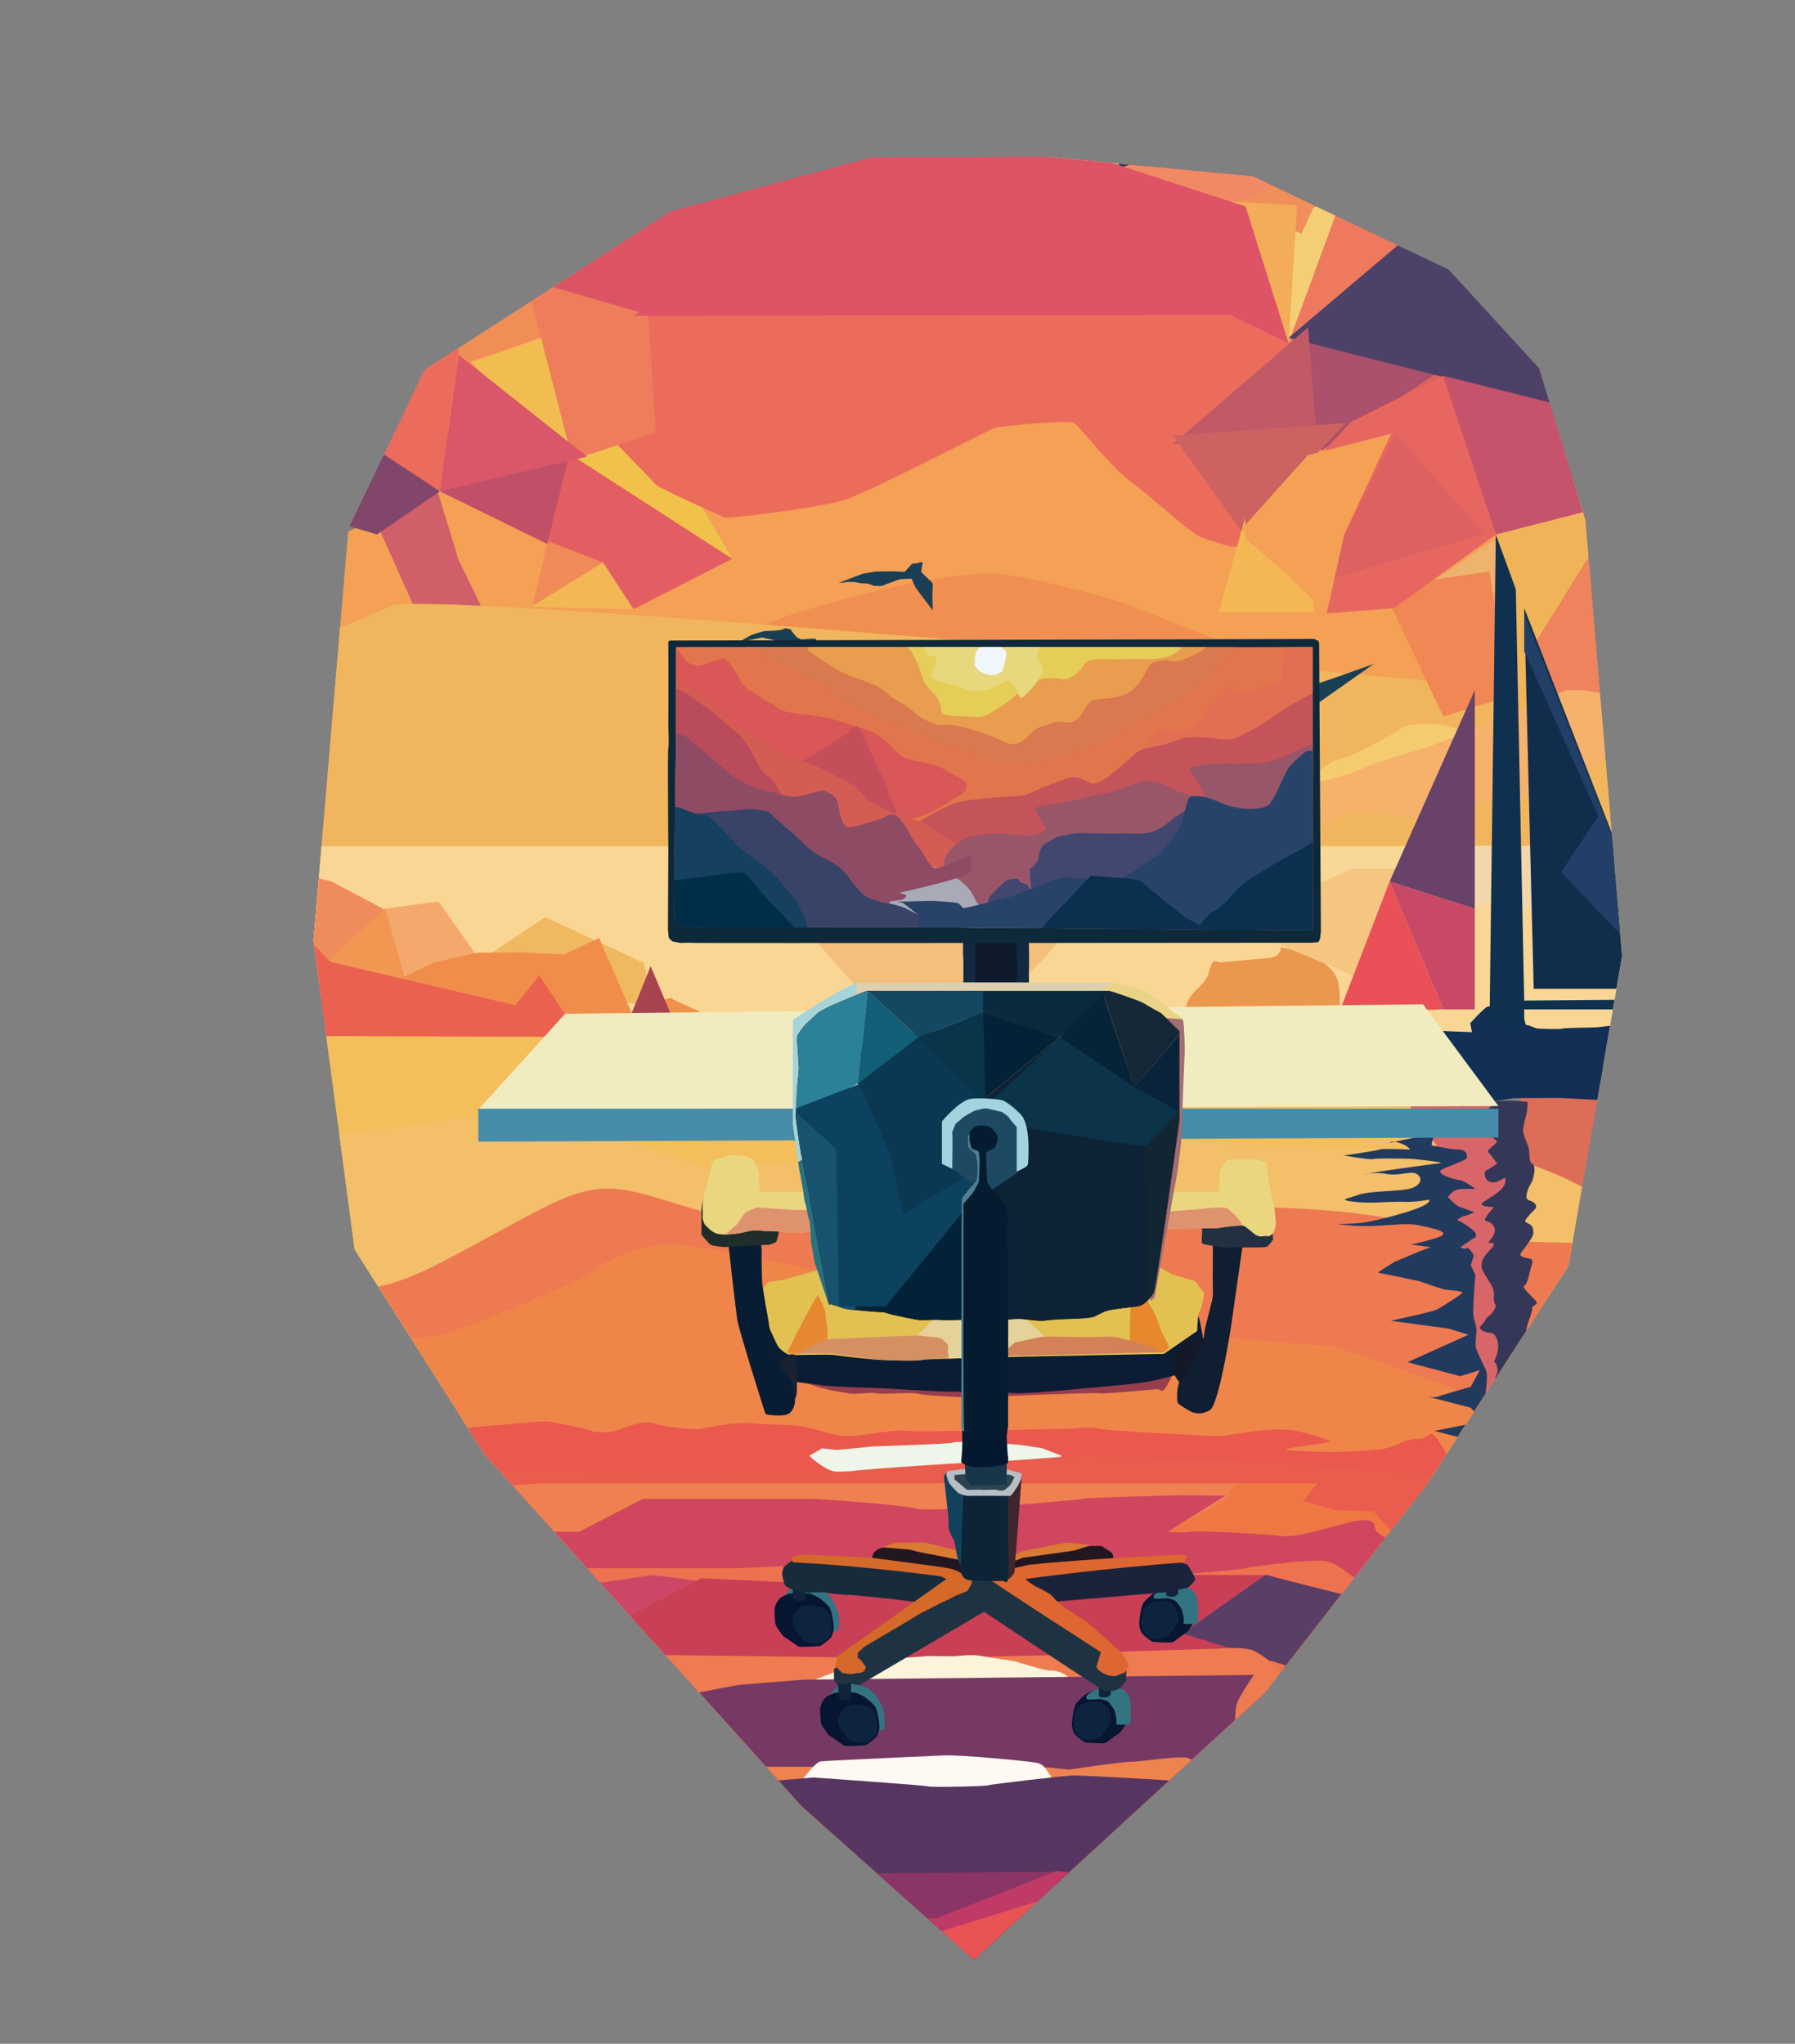 <svg xmlns="http://www.w3.org/2000/svg" xmlns:xlink="http://www.w3.org/1999/xlink" viewBox="0 0 3382.45 3851.44"><rect x="0" y="0" width="3382.45" height="3851.44" fill="#808080" stroke="none"/><defs><style>.cls-1,.cls-169,.cls-93{fill:none;}.cls-2{clip-path:url(#clip-path);}.cls-3{clip-path:url(#clip-path-2);}.cls-4{fill:#f3c279;}.cls-5{fill:#ec8f68;}.cls-6{fill:#323b5f;}.cls-7{fill:#f18e57;}.cls-8{fill:#f18f52;}.cls-9{fill:#de6d57;}.cls-10{fill:#f4a055;}.cls-11{fill:#f08b57;}.cls-12{fill:#f0c24b;}.cls-13{fill:#e35e62;}.cls-14{fill:#c14f68;}.cls-15{fill:#dd615c;}.cls-16{fill:#be4f6a;}.cls-17{fill:#ab516b;}.cls-18{fill:#ec6c5c;}.cls-19{fill:#d05f6a;}.cls-20{fill:#82466b;}.cls-21{fill:#f1b65d;}.cls-22{fill:#fad694;}.cls-23{fill:#f3a96b;}.cls-24{fill:#f08c5c;}.cls-25{fill:#f29752;}.cls-26{fill:#f0b960;}.cls-27{fill:#f19048;}.cls-28{fill:#a84350;}.cls-29{fill:#f18d4b;}.cls-30{fill:#eb6150;}.cls-31{fill:#f4be5b;}.cls-32{fill:#f3bf69;}.cls-33{fill:#ee7a51;}.cls-34{fill:#f08549;}.cls-35{fill:#ea584e;}.cls-36{fill:#eef6ea;}.cls-37{fill:#ea5c4d;}.cls-38{fill:#e74;}.cls-39{fill:#ef8150;}.cls-40{fill:#d0465e;}.cls-41{fill:#ed724f;}.cls-42{fill:#cc4765;}.cls-43{fill:#c83f56;}.cls-44{fill:#593e66;}.cls-45{fill:#ee7c50;}.cls-46{fill:#fcf3db;}.cls-47{fill:#753964;}.cls-48{fill:#ef834f;}.cls-49{fill:#fff9f3;}.cls-50{fill:#563661;}.cls-51{fill:#8a3565;}.cls-52{fill:#bf3a64;}.cls-53{fill:#ea5354;}.cls-54{fill:#d86668;}.cls-55{fill:#233a5f;}.cls-56{fill:#353758;}.cls-57{fill:#122f56;}.cls-58{fill:#ea984e;}.cls-59{fill:#f4be7c;}.cls-60{fill:#ee7d5b;}.cls-61{fill:#f1bd51;}.cls-62{fill:#d95768;}.cls-63{fill:#eb6c5c;}.cls-64{fill:#dc5364;}.cls-65{fill:#f08964;}.cls-66{fill:#f4ce74;}.cls-67{fill:#f18f5c;}.cls-68{fill:#f3ac57;}.cls-69{fill:#ee795f;}.cls-70{fill:#4d4167;}.cls-71{fill:#c15a66;}.cls-72{fill:#ce6260;}.cls-73{fill:#f5b754;}.cls-74{fill:#f3b754;}.cls-75{fill:#1a3f55;}.cls-76{fill:#de5365;}.cls-77{fill:#eeb36c;}.cls-78{fill:#f1b358;}.cls-79{fill:#ef835d;}.cls-80{fill:#f08755;}.cls-81{fill:#e76760;}.cls-82{fill:#f5cb6f;}.cls-83{fill:#f6b16a;}.cls-84{fill:#f8d897;}.cls-85{fill:#f5c681;}.cls-86{fill:#f1d7aa;}.cls-87{fill:#102d4c;}.cls-88{fill:#103050;}.cls-89{fill:#694269;}.cls-90{fill:#c74965;}.cls-91{fill:#e95057;}.cls-92{fill:#c5536c;}.cls-169,.cls-93{stroke:#231815;stroke-miterlimit:10;}.cls-93{stroke-width:10px;}.cls-94{fill:#dd6161;}.cls-95{fill:#223f67;}.cls-96{fill:#f1ecc0;}.cls-97{fill:#458da8;}.cls-98{fill:#311713;}.cls-99{fill:#e8ab79;}.cls-100{fill:#dae369;}.cls-101{fill:#122941;}.cls-102{fill:#0f1a2c;}.cls-103{fill:#0e2939;}.cls-104{clip-path:url(#clip-path-3);}.cls-105{fill:#fff;}.cls-106{fill:#e3754c;}.cls-107{fill:#d95756;}.cls-108{fill:#e26e53;}.cls-109{fill:#c45459;}.cls-110{fill:#c54e5b;}.cls-111{fill:#d45d53;}.cls-112{fill:#b94b5a;}.cls-113{fill:#985668;}.cls-114{fill:#a8aab7;}.cls-115{fill:#8e4b64;}.cls-116{fill:#384367;}.cls-117{fill:#15405f;}.cls-118{fill:#da784f;}.cls-119{fill:#002e48;}.cls-120{fill:#41476f;}.cls-121{fill:#28436a;}.cls-122{fill:#0a2f4f;}.cls-123{fill:#e89e4e;}.cls-124{fill:#e6cd58;}.cls-125{fill:#e7d87e;}.cls-126{fill:#f0f7fc;}.cls-127{fill:#071630;}.cls-128{fill:#0d2340;}.cls-129{fill:#337483;}.cls-130{fill:#0f233b;}.cls-131{fill:#973e4d;}.cls-132{fill:#0b1c34;}.cls-133{fill:#e2c052;}.cls-134{fill:#e5d29a;}.cls-135{clip-path:url(#clip-path-4);}.cls-136{fill:#e78831;}.cls-137{fill:#e7882e;}.cls-138{fill:#d59062;}.cls-139{fill:#d38159;}.cls-140{fill:#14192a;}.cls-141{fill:#192133;}.cls-142{fill:#0f1e31;}.cls-143{fill:#081d33;}.cls-144{fill:#233042;}.cls-145{fill:#202d2b;}.cls-146{fill:#ebd680;}.cls-147{clip-path:url(#clip-path-5);}.cls-148{fill:#df926e;}.cls-149{fill:#221721;}.cls-150{fill:#db7a33;}.cls-151{fill:#172b3b;}.cls-152{fill:#1b233b;}.cls-153{fill:#1f3241;}.cls-154{fill:#d56929;}.cls-155{fill:#de6731;}.cls-156{fill:#3f262c;}.cls-157{fill:#12425b;}.cls-158{fill:#0d2437;}.cls-159{fill:#b6bdc3;}.cls-160{fill:#2f434e;}.cls-161{fill:#17364a;}.cls-162{fill:#041930;}.cls-163{clip-path:url(#clip-path-6);}.cls-164{fill:#a6d4d8;}.cls-165{fill:#dcd0b0;}.cls-166{fill:#e9d387;}.cls-167{fill:#a16d73;}.cls-168{fill:#267280;}.cls-170{clip-path:url(#clip-path-7);}.cls-171{fill:#022237;}.cls-172{fill:#112533;}.cls-173{fill:#0d2234;}.cls-174{fill:#0a2b3d;}.cls-175{fill:#042237;}.cls-176{fill:#0a3752;}.cls-177{fill:#17536f;}.cls-178{fill:#0b334a;}.cls-179{fill:#2a8198;}.cls-180{fill:#135e77;}.cls-181{fill:#144862;}.cls-182{fill:#09354a;}.cls-183{fill:#0d4160;}.cls-184{fill:#062437;}.cls-185{fill:#142838;}.cls-186{fill:#09233b;}.cls-187{fill:#a2d3de;}.cls-188{fill:#1d4963;}.cls-189{fill:#508094;}.cls-190{fill:#051c30;}</style><clipPath id="clip-path" transform="translate(311.06 129.61)"><polygon class="cls-1" points="489.18 567.67 345.83 866.17 279.78 1642.98 359.05 2237.48 602.19 2610.86 1180.77 3257.37 1524.14 3563.41 2071.07 3061.39 2377.57 2667.7 2644.43 2255.52 2745.53 1672.13 2676.14 849.87 2588.94 564.51 2418.64 378.69 2050.05 202.98 1662.97 165.99 1330.06 167.31 953.42 268.58 489.18 567.67"/></clipPath><clipPath id="clip-path-2" transform="translate(311.06 129.61)"><polygon class="cls-1" points="489.18 567.67 338.31 879.76 274.73 1656.48 356.24 2223.2 602.19 2610.86 1215 3291.26 1524.14 3563.41 2071.07 3061.39 2377.57 2667.7 2644.43 2255.52 2745.53 1672.13 2676.14 849.87 2662.97 806.77 2588.94 564.51 2509.68 395.41 2115.99 207.81 1827.99 125.9 1447.51 128.54 953.42 268.58 489.18 567.67"/></clipPath><clipPath id="clip-path-3" transform="translate(311.06 129.61)"><path class="cls-1" d="M962.7,1090.6v151.1l-3.63,343v6.61l1,6.27s1.32,4.13,1.65,4.63,1.82,3.46,2.15,4,1.82,2.31,2.15,2.81,2.14,1.81,2.31,2.31a10.77,10.77,0,0,0,3.47,3c1.15.5,6.11,2.15,6.6,2.31s7.1.5,8.75,1.32,16.52-.16,17.18,0,21.14,0,21.63.34,167.29,0,167.29,0l299.23.14,539.67,4,127.15.94,1.87-.22,1.05-.83.27-1.32a5.66,5.66,0,0,0,0-1.38c-.11-.27.05-11.28.05-11.28V1093.74l.23-2-.44-1.1-1-1a16.15,16.15,0,0,1-2.31,0c-.17-.11-6.55.11-6.77,0s-102.61.33-102.61.33l-1054.4-.36-29.5.2-1,0-.79.12s-.47.12-.47.12l-.49.31Z"/></clipPath><clipPath id="clip-path-4" transform="translate(311.06 129.61)"><path class="cls-1" d="M1226,2220.49c-34.34,12.56-50.78,17.44-54.12,19.53s-29.71,5.58-34.36,8.37-12.58,18.13-17.2,33.48,1.32,27.89,8.58,46.73,21.14,60,25.77,70.44,19.15,21.62,23.77,22.32,71.34-2.79,84.56,0,70.67,10.46,81.24,11.15,69.36,4.19,83.89,0,454.44-14.05,454.44-14.05l62.77-54.65s.73-43.67,4.33-46.19,8.89-43.33,8.89-43.33l-17.18-29.39s-40.95-14.64-45.58-17.43-29.72-21.47-29.72-21.47Z"/></clipPath><clipPath id="clip-path-5" transform="translate(311.06 129.61)"><path class="cls-1" d="M1031.49,2060.7c-2.65,11.23-11.23,45.58-13.88,53.5s-4,21.14-4.62,27.74.66,15.2,0,20.48,2.64,15.19,6,17.84,9.9,11.23,19.81,14.53,26.42,2,41,0,22.46-7.27,42.93-5.29,37.65.67,50.86,3.31,58.13-3.31,62.76-2.64,745.1-4.63,747.08-5.29,45.58-7.27,50.2-4,9.91,7.26,14.53,11.23,7.93,6.6,13.21,7.92,13.22-1.32,15.86,0,11.23-4,12.55-9.24,4-12.55,3.3-17.84-2.64-30.38-4.62-34.35-8.59-40.29-9.25-44.92-4-33-4-33l-21.8-5.95h-41.62s-10.57,1.54-11.34,2-12.11,16-12.66,20.48a53.58,53.58,0,0,0-.44,10.46,175.91,175.91,0,0,1-1.21,18.39c-.44,3.63.55,9.13.33,9.68s-14.09,1.43-14.09,1.43-10.57-.44-11.23-.44-13.32.55-15.63.44-24-.88-24-.88l-799.27.55-2.53-7s-1-14.2-1.1-15.74.33-11.23.22-13a15.67,15.67,0,0,0-1.54-5.39c-1-2.42-2.86-7.38-4.19-10.46s-1.43-4.73-4.29-8-10.24-6.6-13.65-7.48-11-1.54-15-1.76-12.11-1-16.41,0-15.3,3.63-18.49,4.62-11.23,4-11.23,4Z"/></clipPath><clipPath id="clip-path-6" transform="translate(311.06 129.61)"><path class="cls-1" d="M1183,1792.29s104.81-69.57,124.19-70,93.35,1.32,95.56,0,382.23-.08,382.23-.08,45.36,8,55,14.17,26.86,15,29.5,16.73,25.11,20.26,27.31,22.46,19.37,10.57,21.58,18.5,3.52,56.8,3.08,58.56-6.61,168.22-6.61,169.55-6.16,50.2-6.6,53.72-5.29,29.06-5.73,31.27-37.87,208.29-37.87,208.29-20.26,18.94-22,16.29-591.85-2.2-591.85-2.2l-27.3-81.91s-4-26.42-5.73-33.46-.88-36.56-4-44.92-5.29-25.54-7.49-31.27-2.64-16.4-3.52-21.19-6.17-36.06-7-38.7S1183,1990,1183,1990Z"/></clipPath><clipPath id="clip-path-7" transform="translate(311.06 129.61)"><path class="cls-1" d="M1323.89,1738.13c-3.52-.44-65.17,26.67-67.82,27.65s-23.34,11.1-26.86,15.06-20.7,18.06-25.1,24.22-11,13.22-12.33,18.5,3.08,50.2,3.08,58.57-2.69,26.86-3.33,39.19-2.39,45.36-2.83,51.08,9.24,68.26,10.13,72.22,3.52,14.54,5.28,26,4.4,20.25,5.72,29.06,5.73,23.34,5.73,29.94,36.55,197.46,36.55,197.46,20.7,6,26.42,8.64,73.54,7.48,75.75,7.48,10.56,3.09,18,4.85,42.72,9.24,49.76,9.68,32.15-1.32,43.6,0,34.35-1.61,43.15.08,52,1.07,63.42.28,27.74-3,39.63-2.56,37,4.94,45.36,3.35,24.66-2.47,36.11-2.91,48.88-.88,57.69-4.84,19.37-10.57,29.5-12.33,34.79-4.85,42.28-5.73,10.12,0,18.05-4,17.18-14.09,22-23.34,48-321.91,48-323.23V1813.87L1877,1780.4s-26.42-14.53-33-18.93-63.85-23.79-65.17-23.35S1323.89,1738.13,1323.89,1738.13Z"/></clipPath></defs><g id="图层_12" data-name="图层 12"><g class="cls-2"><g class="cls-3"><polygon class="cls-4" points="1757.69 217.98 1988.38 109.65 2166.73 363.3 1757.69 217.98"/><path class="cls-5" d="M1594.09-4.1c63.41-21.14,311.78-125.51,311.78-125.51l-88.51,347.45Z" transform="translate(311.06 129.61)"/><path class="cls-6" d="M1890-54.7l-97.76,248.52,182.08-31.47s64.58-109.23,60.81-123.76S1890-54.7,1890-54.7Z" transform="translate(311.06 129.61)"/><path class="cls-7" d="M640.7,111S418.28,281.8,413,382.59s17.14,275.12,105,298.93,439.24,63.35,461.73-19.83S1013.44,435.82,996,370.43,640.7,111,640.7,111Z" transform="translate(311.06 129.61)"/><path class="cls-8" d="M1504.91,838.26c-5.94-2.14-378.64,29.83-401.35,85.18s-87,124.75-73.25,165.85,216,225.3,340.13,249.79,582.33,35.63,623.94,37.82,129.89-147.28,117.53-209.85-119.84-224.93-143.45-245.23S1504.91,838.26,1504.91,838.26Z" transform="translate(311.06 129.61)"/><path class="cls-9" d="M2794.74,1924c-81-13.87-228.74-23.59-228.74-23.59s-40.68,134-38.62,141.24,1.6,32,20.13,54.76,53.19,23.78,116.64,63.41,76.51,40.89,88.82,49l12.3,8.11Z" transform="translate(311.06 129.61)"/><path class="cls-10" d="M309.39,1233.17c21.4,4.23,206.68,53.77,260.19,41.88s333.91-128.76,460.73-185.76,174.39-69.12,245.73-88.82,218.66-53.57,288.17-49,236,51.12,257.77,61,288.33,113,317.07,127.82,329.94,76.11,338.86,79.17,349.76-525,349.76-525L1603,511.13S806.38,659.75,795,661.73,166.31,957,166.31,957Z" transform="translate(311.06 129.61)"/><polygon class="cls-11" points="1032.51 1020.03 1003.5 1142.09 1136.27 1060.11 1032.51 1020.03"/><polygon class="cls-12" points="1379.86 1053.05 1209.59 761.62 1078.8 866.87 1379.86 1053.05"/><polygon class="cls-13" points="1193.74 1148.04 1379.86 1053.05 1064.93 849.87 1032.51 1020.03 1136.27 1060.11 1193.74 1148.04"/><polygon class="cls-14" points="1031.24 1025.17 1074.41 849.87 829.11 925.93 1031.24 1025.17"/><polygon class="cls-15" points="2776.89 856.32 2703.76 662.53 2489.84 875.56 2776.89 856.32"/><polygon class="cls-16" points="2740.42 674.42 2686.91 797.26 2803.83 957.8 2998.03 888.79 2931.64 662.53 2740.42 674.42"/><polygon class="cls-17" points="2720.07 694.24 2489.84 849.87 2430.3 612.06 2720.07 694.24"/><path class="cls-18" d="M1055.08,846c7.93,2,179.34-18.76,225.91-33.62s273.16-132.77,283.22-135.75,137.88-15.9,148.78-8.94S1787.3,756,1819,777.72s111,95.94,131.78,104.42,57.47,18.38,57.47,18.38h17.83s33.74-175.24,33.22-180.26,71.85-142.51,73.79-158.6,0-134.75-22.79-149.62-603.41-25.76-629.17-29.23-659.53,34.92-664.08,32.57,4.19,261.21,4.19,261.21,97.76,100.12,103.37,107S1055.08,846,1055.08,846Z" transform="translate(311.06 129.61)"/><polygon class="cls-19" points="797.41 1142.09 906.4 1142.09 864.06 1055.15 813.26 888.79 694.5 951.85 779.57 1142.09 797.41 1142.09"/><polygon class="cls-20" points="578.95 967.86 710.21 1007.2 829.11 925.93 672.56 819.26 578.95 967.86"/><path class="cls-21" d="M3013,1211s-2522-236.12-2590-198.47-744.45,294.14-733.88,358.78,74,274,269.51,319.93,1183.9,18.44,1494.7,40.12,956.35,16.4,1173.47,21.66,439.06-165.15,444.34-246.4S3013,1211,3013,1211Z" transform="translate(311.06 129.61)"/><polygon class="cls-22" points="584.71 1594.57 3382.14 1594.57 3112.74 2010.06 1255.41 2030.05 368.4 1698.59 584.71 1594.57"/><path class="cls-23" d="M665.36,1782.46l-150-213.13L376,1587.82l-229.21,47.56s-50.21,65.48-44.92,68.08S665.36,1782.46,665.36,1782.46Z" transform="translate(311.06 129.61)"/><path class="cls-24" d="M413,1609.52l-2.65-26.85-96.44-51-100.4-25.11s-23.12,144.75-21.8,149,145.32,35.62,145.32,35.62Z" transform="translate(311.06 129.61)"/><path class="cls-25" d="M457.28,1729.84c-2-3.3-42.43-147.17-42.43-147.17L225.43,1756.26Z" transform="translate(311.06 129.61)"/><polyline class="cls-26" points="1164.23 1791.97 1212.89 1814.53 1235.68 1898.21 864.06 1836.99 1027.28 1728.49 1164.23 1791.97"/><path class="cls-27" d="M1065,1841.25c-4.62-7.7-17.83-39.65-34.35-51.42s-70-32.88-74-36.86-17.16.65-23.77,7.26-33,33.48-42.95,46.13-15.19,48.32-9.9,51,124.18,23.12,124.18,23.12Z" transform="translate(311.06 129.61)"/><path class="cls-28" d="M979.78,1846.1c-.66-2.64-64.73-154.91-64.73-154.91L869.47,1804v53.29Z" transform="translate(311.06 129.61)"/><path class="cls-29" d="M898.53,1820.34c-2,.66-80.59-182.2-80.59-182.2l-66.05,30.93s-85.87-4.62-89.84-4-66.71.66-70.67.66-78,16.51-83.89,18.49S380,1744.76,371.41,1751.5s-158.53,92-163.81,97.24,171.08,18.57,201.46,19.19,297.91-10.6,315.75-8S898.53,1820.34,898.53,1820.34Z" transform="translate(311.06 129.61)"/><path class="cls-30" d="M810.68,1864.59C807.38,1862,705,1708.7,705,1708.7l-44.92,56.15L311.3,1682.94s-58.79-62.75-61.43-62.75-29.72-11.89-34.35-10.57-132.11,70-139.37,81.57-25.1,63.75-16.52,77S87.38,1872.3,96,1877s36.33-54.71,36.33-54.71L734.05,1825Z" transform="translate(311.06 129.61)"/><polygon class="cls-31" points="502.75 1952.19 2792.1 1959.87 2798.53 2780.13 246.51 2807.97 502.75 1952.19"/><path class="cls-32" d="M207.48,2019.74s-64,6.92,132.23-13.67,335.54-54.94,410.52-29.84,269.07,95.14,269.07,95.14,891.56-62.93,907.58-51.63,517.79,13.77,566.36,22,234.36,68,274,148.57,79.26,268.66,79.26,297.48-56.42,132.59-246.19,174.62-1593.18,90.57-1715.64,110.35S50,2729.88,8.77,2650.52,207.48,2019.74,207.48,2019.74Z" transform="translate(311.06 129.61)"/><path class="cls-33" d="M302.36,2290.07c31.4-7.35,55.18,43.09,215.69-39.6s228.79-132.39,297.7-139.24,119.77,25.1,262.78,59.45,58.43-15.69,610.68-25.57,607.38,16.42,737.17,50.42,449.18-8.57,525.8,73,128.15,274.2,48.88,382S2601.43,2825.26,2473,2894.17s-533.77,126.9-751.82,132.66-824.58-24.33-895.92-147.08-397-272.7-483.85-292.18S302.36,2290.07,302.36,2290.07Z" transform="translate(311.06 129.61)"/><path class="cls-34" d="M287.19,2385.68c44.59,1.08,170.42,14.78,231.86,0s277.43-108.56,285.35-117.15,60.27-47.55,140-53.22,584.93,121.37,610.89,131.55,648.93,61.26,651.05,62,377,125.16,411.51,168,77.27,270.87,22.2,424.36S2455.51,3454.29,2225,3562.08s-2335.08-193.41-2430.2-270.7-15.85-360.56,71.34-434.92S287.19,2385.68,287.19,2385.68Z" transform="translate(311.06 129.61)"/><path class="cls-35" d="M1010.49,2562.84c13.88-2.69,64.59-13.56,98.68-10.1s68.77,1,98.5,7.18,48.55,14.7,71.34,16.88,89.17-13,116.92-9.87,290.31-4.25,306.16-4,34.68-5.17,59.45,0,199.16,12.71,220,13.9,102.06-19.93,149.62-9.87,66.38,20.64,66.38,20.64-84.22,12.22-88.18,14.2,60.44,4.95,88.18,4.95,73.33-3,97.1-5.94,41.05-19.62,66.11-18.73,20.1-25.53,39.91,5.52,24.77,34,29.73,48.87-34.68,36.52-34.68,42.54S225.76,2938.35,225.76,2938.35l225.91-367.3s258.6-22.7,266.53-22.25,79.27,14,85.21,18.13,39.64,2.82,46.57,0,48.55-21.61,71.34-14.19,75.3,12.79,89.17,10.1" transform="translate(311.06 129.61)"/><path class="cls-36" d="M1236.4,2599.79c4-1.14-4,3.54-11.6,7.77-5.71,3.18-11.19,6.1-11.19,6.1s32.56,30.83,52.38,30.16,166.79,31.82,191.59,34.55,153.36,8.48,165.25,6.56,66.38-71.33,66.38-71.33l-36.66-14s-41.61-6.76-45.58-6.76-51.73-4-51.73-4-65-3-70,0-155.66,6.93-158.63,7.92-60.58,6-60.58,6Z" transform="translate(311.06 129.61)"/><path class="cls-37" d="M2390.6,2736.14c-34,47.07-102.82,124.43-166.34,155-82.24,39.58-2009.4-46.9-2009.4-46.9l329.95-201.85s298.24,1,325,4,413.17-1,427-4,240.55-18.18,274.35-18.5,137.26-11.22,173.71-10.23,204.9,10.55,270.29,10.23,336.88,24.57,349.76,23.52,58.46,27.83,45.58,57c-2.93,6.63-9.92,17.87-19.93,31.74" transform="translate(311.06 129.61)"/><path class="cls-38" d="M2171.41,2665.84H2015.52s-162.49,80.59-166.46,83.23-66,63.74-35.67,76.62,323.71,28.84,331.18,30.72,195.94-50.53,201.23-54.5-68.7-83.23-68.7-83.23l-71.34-2.64L2145,2698.87Z" transform="translate(311.06 129.61)"/><path class="cls-39" d="M600.62,2743.79c19.82-4,17.18-71.34,17.18-71.34l88.51-6.61H2022.13l-15.86,15.85-5.28,14.54L1890,2757l277.43,18.49,92.32-31.87s68.85,136.24,68.85,140.2S307.34,3116.44,307.34,3116.44Z" transform="translate(311.06 129.61)"/><path class="cls-40" d="M439.45,2757H780.29l120.22-62.09h322.35s165.14,10.56,192.88,18.49,303.86-15.85,313.1-18.49,179.67-6.61,188.26-6.61,82.57,1.32,82.57,0S1890,2757,1890,2757s26.42,2.64,41,0,140,4,170.42,7.92,79.27-13.21,93.8-15.85,66.06-10.57,84.55-1.32,78,29.06,80.59,40.95-9.25,166.46-15.85,174.39S333.25,2857,333.25,2857Z" transform="translate(311.06 129.61)"/><path class="cls-41" d="M339.71,2825.69h737.83s181-7.92,192.88-7.92,363.3-5.29,376.52-5.29,166.45,13.21,166.45,13.21,66.06,12.88,79.27,12.88,128.15-9.24,144-13,128.57-18.33,152.14-13.05,67.16,41,73.77,54.17-4,289.32-25.1,315.74S263.74,3424.15,240,3421.51,339.71,2825.69,339.71,2825.69Z" transform="translate(311.06 129.61)"/><path class="cls-42" d="M498.9,2878.54c4-2.64,228.55-11.89,228.55-11.89L919,2838.57l82.56,10.67v95.35s-448.51,100.41-467,99.09S498.9,2878.54,498.9,2878.54Z" transform="translate(311.06 129.61)"/><path class="cls-43" d="M736,2989.59l274.45-145.07,247.71,11.89s189,20.81,195.07,24.77,373.67-42.61,373.67-42.61H2078.6l99.09,27.75-90.17,109.77S2064.73,3113,2065.72,3116,736,2989.59,736,2989.59Z" transform="translate(311.06 129.61)"/><polygon class="cls-44" points="2228.16 3078.16 2384.71 2968.18 2554.14 3010.79 2480.82 3156.44 2228.16 3078.16"/><path class="cls-45" d="M476.44,3036.74s139.71-48.72,146.64-47.15,97.1-12.3,104-12.3,170.42,13.7,175.37,12.3,401.29,4.54,401.29,4.54l53.66,3s319.88-8.14,323.84-7.56,108-5.36,119.89-6.35,183.31-5.95,183.31-5.95,50.59-4.72,68.39,4.58,48.52,32.08,48.52,45-24.77,113-35.67,128.81S755.85,3311.2,755.85,3311.2Z" transform="translate(311.06 129.61)"/><path class="cls-46" d="M1192.81,3047.64l112-42.61s21.8-5.94,24.77-5.94,108.56-7.93,108.56-7.93,48,1,54.93,0,31.7-3,45.57,0,58.46,8.92,62.43,9.91,61,19.24,68.14,17.55,22,4.55,28,8.21,14.86,20.81,15.85,33.69,8.92,37.65-62.42,54.5-37.65,22.78-190.24,21.79-222.94-5-233.84-6.95-28.73-29.71-28.73-36.64S1192.81,3047.64,1192.81,3047.64Z" transform="translate(311.06 129.61)"/><path class="cls-47" d="M642.9,3129.86l436.95-84.2,122.82-9.91,849.18-8.92s-31.7,44.59-33.69,59.45-3,84.22-14.86,113.95S1965.65,3313.18,1933,3334s-725.38,164.47-730.28,164.47S774,3275.83,761,3258.84,642.9,3129.86,642.9,3129.86Z" transform="translate(311.06 129.61)"/><path class="cls-48" d="M339.71,3172.48s237.79-43.59,241.76-42.6,201.13,20.8,218,34.68,296.26,36.66,299.23,35.67c1.63-.55,65.12-.48,121.87-.32,46.34.14,88.18.35,88.18.35s91.16-4,102.06-6,185.28,1,199.15,2,94.13,8.92,94.13,8.92,99.09-14.86,116.92-14.86,93.86-11.89,105.89-6.94,35.8,9.91,40.75,17.84-17.83,137.72-32.69,156.55S597.32,3562.08,597.32,3562.08Z" transform="translate(311.06 129.61)"/><path class="cls-49" d="M1226.49,3245.06c2,3.33,123.18,21.33,131,24.66s207.46,8.66,207.46,8.66l81.7-21.32,20.81-29.33s4-10.66,0-12.66-7.92-19.33-24.77-22.66-144.66-15.33-174.38-14-222.94,10-232.85,11.33-32.49,32-32.49,32-.57,9.76,0,9.73,26.55,8.93,26.55,8.93Z" transform="translate(311.06 129.61)"/><path class="cls-50" d="M422.94,3286.43c14.86,0,798.6-66.39,798.6-66.39s213.16,14.87,216.56,16.85,107.44,0,112.39-2,149.62-18.83,161.51-18.83,188.26,8.92,203.12,11.89S2033,3252.74,2038,3256.7s27.74,232.85,27.74,241.76-70.34,149.62-127.81,163.49S455.63,3357.77,455.63,3357.77Z" transform="translate(311.06 129.61)"/><path class="cls-51" d="M884.66,3357.77c8.92,1,282.39,44.57,282.39,44.57l643-5.93s30.72,279.41,22.79,283.38-674.75,52.51-720.33,32.69-219-350.75-227.89-349.76S884.66,3357.77,884.66,3357.77Z" transform="translate(311.06 129.61)"/><path class="cls-52" d="M884.66,3485.58h568.73l225.91-89.17s309.14,37.65,312.11,39.63-43.59,213-70.35,219-751,22.78-776.8,12.88S884.66,3485.58,884.66,3485.58Z" transform="translate(311.06 129.61)"/><path class="cls-53" d="M1263.16,3571.79l545.94-169.44s99.08-2,102.06,37.66,48.55,158.53-30.72,180.33-192.22,60.44-266.53,86.2-381.47,16.84-406.24-10.9S1263.16,3571.79,1263.16,3571.79Z" transform="translate(311.06 129.61)"/><path class="cls-54" d="M2533.48,1955.11,2392,1939.9s-44.63-4.27-44.73,15.21,66.22,93.78,66.22,93.78l-36.6,54.49s32.57,36.89,36.6,41.73,12.94,34.57,12.94,50.42,2.84,31.71,4.4,45.58,10,9.26,15.19,27.42,1.94,9.63,5.05,26.77a228.21,228.21,0,0,1,3.29,44.65c-.18,12.13.85,22.73,2.81,27.83s-.34,10.88,3.29,17.9-2.33,8.75,4.62,19.22,1,12.53,7.92,20.5,9.24,26.75,8.09,32.7,4.74,12.71,1.8,29.64-13.53,9.5-1.8,31.05,49.37,51.69,49.87,44.05,6.61-40.34,2.57-67.09-17.07-86.81-15.51-121.68,23.84-324.19,23.84-324.19,5.47-38-.48-44.24S2533.48,1955.11,2533.48,1955.11Z" transform="translate(311.06 129.61)"/><path class="cls-55" d="M2307,2024.12c1.5,0,1.84-5.29,18.52,0s20.57,12.56,20.57,12.56-52.92-2.29-57.64,0-67.51,11.22-67.51,11.22,50.8,8.67,55.31,6.81,68.45-1.11,78.09,0,58,6.13,48.7,7.58-118.86,15.33-137.42,20.28,6.22-5,35,0,48.4-8,59.87,1.43,2.55,23.18-18.26,27.23-75.3,4-94.12,11-40.9,9.19-6.58,13,59.09-.86,95.75,0,52.51-9.7,42.61,1.52-77.21,29.05-111.93,36-87.23,2-34.72,6.94,100-6.94,130.27,0,66.33,13.27,29.46,24.47-46.83,11.16-46.83,11.16,42.66,6.11,39.69,5.55-64,25.2-68.15,27.18-32.47,20.49-32.47,20.49l78.3,16.17s43,15.54,50,16.2,35.08,2.63,30.45,6.59S2402.1,2336.73,2392,2340s-77.91,19-82.67,19,109.18,15.09,109.18,15.09l37.63,11.61-114.92,51.76,99.44,26.37,36.58-11.24-16.78,31.29s-49.47,13.87-60.08,17.83-23.49,0-23.49,0l83.57,21.55,22.43,25.55L2392,2566.93s71.1,18.32,77,20.64,27.74,1.32,28.73,5.28-14.39,31-14.39,31L2518,2548.8s-25.93-41.16-29-44.13,4.92-39.18.49-50.54S2472,2419,2470,2408.83s2-23.67,1-34.76-6.93-17.25-5.94-38.94,4-62.32,4-62.32l-8.58-17.83,5.61-18.76s-8.59-16.34-13.21-13.65-12.2-1.71-12.2-1.71l24.42-16.71s6.93-1.69,4.95-8.62-28.15-23.78-33.4-24.77,8.84-8.92,12.2-8.92,18.23-6.93,18.23-6.93-19.6-7.71-27.14-9.8-22.4-18.94-22.4-18.94,8.62-14,23.14-14.94a251.88,251.88,0,0,1,28.38,0s-19.6-15.77-29.12-16.77-53-12.88-30.75-21.79,37.8-15.11,41.9-18,4.68-17.35-14.44-18-44.87-7.49-48.83-7.47,5.15-23.14,5.15-23.14Z" transform="translate(311.06 129.61)"/><path class="cls-56" d="M2508.62,1946.83l-16.95,14.61L2473,1981.51s28.74,34.84,35.67,38.23-20.85,17.73-15.38,22,14.65,19.15,16.5,20.6-22.6,15.33-22.6,15.33-3.58,17.84,12.42,20.81,29.53-19.82,25.74,0-42.12,34.18-44.26,40.37,22.83,6.31,22.83,6.31-19.39,21.68-16.73,24.66,11,1.67,16.73,11.73-2.6,20.87-8.34,27.36,7.55,1.47,8.34,6.45-21.68,21.83-22.83,34.71,1.61,14.87,10.63,29.73,13.4,18.93,12.2,35.23,8.13,11.85,0,25-13.44,10.08-16.73,19-17.21,12.14-3.81,19.46,18.36-2.58,26.28,15.25-5.74,43.75-5.74,43.75,3.76-2.69,6.73,12-10.89,12.66,0,31.49,14.16,17.83,26.9,22.79,23.55,11.39,28.55,7.18,16.27-.25,13.11-13.13-19-12.33-19-52.24,4.7-69.93,6.81-77.71,10.32-27.46,9.21-32.65,14.36-5.84,6.1-14.26-22.12-21.9-22.12-25.57,5,.3,9.92-21.5,8.48-25.76,5.23-29.72-29-2.35-19.12-14.55,22.25-30,22-34,1.79-13.87-8.14-18.83-8.9-4.95,0-15.85,17.71-13.38,11.33-22-19.36-2.72-15.35-19.56,9.41-17.84,12.16-29.73,4.08-23.24-2-26-5.09-17.24-6.1-26.84-12.9-27.43-10.91-40.31,6.85-27.74,6.89-30.71,2.77-16.85.91-18.83-63.59-3-67.4,0S2508.62,1946.83,2508.62,1946.83Z" transform="translate(311.06 129.61)"/><path class="cls-57" d="M2446,1955.11s95-16,98.13-15.61,61.5.25,75.93,0,128.7,6.63,144.56,7.81,78.6-4.92,83.23-7.81,3.12-10.16,25.67-27.34,42.36-27,54.91-44.22,23.78-26.68,23.78-26.68-95.87-7.7-122.25-5.72-25.93,3.31-35.4-.33-17.39-10.9-32.59-16.18-20.48-13.61-31.7-15-19.73,1.56-32.66,2.32-61.8.84-64.44,2.45-39,.37-45.58,0-16.69-6.75-21.56-6.53-2.88-18.71-10.15-19.82S2499.11,1766,2493,1767s-33.61,31.73-33.61,31.73l3.3,16.84-164.47-6.73s-43.6,14.17-49.54,26.06,15.93,66.05,19.19,70.68,78.84,34,78.84,34Z" transform="translate(311.06 129.61)"/><path class="cls-58" d="M2102.05,1655.57s3.31,18.85-27.08,20.8-71.34,6.63-83.23,7.59-17.17-12.25-24.44,17.48-37.65,33.69-44.92,70.68-19.15,70.67,9.25,84.55,81.91,31,119.56,32.36,65.45,31.49,110.67-12,58.24-98.92,49.09-153.11S2102.05,1655.57,2102.05,1655.57Z" transform="translate(311.06 129.61)"/><path class="cls-59" d="M1213.61,1629.44s70.68,78.56,94.46,107.64,61.43,76.65,68,87.88,25.63,22.6,37.65,29.06,172.88-107.19,178.92-112.29,33.78-36.5,47-49,52.84-53.41,48.88-63.32-119.92-51.88-119.92-51.88-254.61-27.39-267.16-24.75S1218.24,1630.1,1213.61,1629.44Z" transform="translate(311.06 129.61)"/><polygon class="cls-60" points="1037.19 498.06 1221.48 593.17 1235.68 815.24 1078.8 866.87 976.42 470.31 1037.19 498.06"/><polygon class="cls-61" points="886.58 682.35 1019.35 636.61 1078.8 866.87 886.58 682.35"/><polygon class="cls-62" points="829.11 925.93 1106.05 860.54 864.06 668.59 829.11 925.93"/><polygon class="cls-63" points="652.42 809.5 829.11 925.93 872.71 595.16 652.42 809.5"/><polygon class="cls-64" points="1221.48 593.17 2103.32 309.8 1607.9 163.16 1162.03 367.27 1060.97 470.31 1003.5 529.76 1221.48 593.17"/><path class="cls-65" d="M2020.15,281.25l158.63-126.82S2036,59.31,2032,53.36s-119,91.35-119,91.35L1792.26,190.1,1994.38,311Z" transform="translate(311.06 129.61)"/><polygon class="cls-66" points="2536.01 353.39 2428.17 420.77 2428.17 646.68 2536.01 353.39"/><polygon class="cls-67" points="2517.35 299.89 2328.6 383.06 2452.38 440.59 2517.35 299.89"/><polygon class="cls-68" points="2444.16 387.08 2428.17 646.68 2296.58 378.17 2444.16 387.08"/><polygon class="cls-69" points="2682.35 440.59 2428.17 646.68 2536.01 353.39 2682.35 440.59"/><polygon class="cls-70" points="2920.76 761.62 2428.17 636.61 2733.22 378.17 2998.03 692.26 2920.76 761.62"/><polygon class="cls-71" points="2464.92 616.88 2210.32 836.92 2482.09 836.92 2464.92 616.88"/><polygon class="cls-72" points="2210.32 821.13 2341.11 1003.16 2536.01 797.26 2210.32 821.13"/><polygon class="cls-73" points="2477.62 1153.02 2296.58 1154.19 2346.2 975.57 2346.2 1015.21 2472.94 1121.37 2477.62 1153.02"/><path class="cls-74" d="M692.44,1012.48c7.93,3,190.24,5.95,190.24,5.95L825.21,930.5Z" transform="translate(311.06 129.61)"/><path class="cls-75" d="M1393.72,948l14.1-15.41s12.33-.6,13.65-2.06,6.16,0,6.16,0L1424.55,948a57.07,57.07,0,0,1,5.72,5.72c3.09,3.53,15,13.22,15.86,16.3s.44,7.92,0,13.65.51,37,.51,37l-19.45-25.54-11.45-15.41s-5.17-8.68-5.67-10.73-3.13-8.21-4.46-8.21-17.17.88-20.69,1.32-18.06,6.61-22.46,7.93-9.69,4.1-11.89,4.47-12.33.07-14.09,0-10.57-4.47-14.1-4.47-9.24-.44-10.56-.44-11.89-2.2-11.89-2.2-13.66-.89-16.74,0-13.65,1.32-13.65,1.32l45.36-17.22,23.34-3.92c2.64-.44,36.11-.44,36.11-.44Z" transform="translate(311.06 129.61)"/><path class="cls-75" d="M1080.18,1081l44.92-9.25s15,3.53,21.14,4.63,16.73,5.5,18.93,7.26,22,0,26.43,0,9.24-.63,13.21.79,7.93,2.81,11,7.4,16.29,15.15,19.81,17.35,3.53-8.8,3.08-10.57-5.72-14.09-5.72-14.09-6.61-10.13-7.93-10.57-26,1.33-26,1.33l-8.37-3.53s-7-8.36-8.36-10.13-3.52-5.72-5.29-5.72-8.36-3.08-11.89,0-29.5,3.52-33,3.52-22.9,5.73-26.87,7.49S1080.18,1081,1080.18,1081Z" transform="translate(311.06 129.61)"/><polygon class="cls-76" points="1193.74 595.16 2317.33 593.17 2428.17 646.68 2347.06 389.06 2103.32 309.8 1631.68 339.52 1193.74 595.16"/><polygon class="cls-4" points="1757.69 217.98 1988.38 109.65 2166.73 363.3 1757.69 217.98"/><path class="cls-5" d="M1594.09-4.1c63.41-21.14,311.78-125.51,311.78-125.51l-88.51,347.45Z" transform="translate(311.06 129.61)"/><path class="cls-6" d="M1890-54.7l-97.76,248.52,182.08-31.47s64.58-109.23,60.81-123.76S1890-54.7,1890-54.7Z" transform="translate(311.06 129.61)"/><path class="cls-7" d="M640.7,111S418.28,281.8,413,382.59s17.14,275.12,105,298.93,439.24,63.35,461.73-19.83S1013.44,435.82,996,370.43,640.7,111,640.7,111Z" transform="translate(311.06 129.61)"/><path class="cls-8" d="M1504.91,838.26c-5.94-2.14-378.64,29.83-401.35,85.18s-87,124.75-73.25,165.85,216,225.3,340.13,249.79,582.33,35.63,623.94,37.82,129.89-147.28,117.53-209.85-119.84-224.93-143.45-245.23S1504.91,838.26,1504.91,838.26Z" transform="translate(311.06 129.61)"/><path class="cls-9" d="M2794.74,1924c-81-13.87-228.74-23.59-228.74-23.59s-40.68,134-38.62,141.24,1.6,32,20.13,54.76,53.19,23.78,116.64,63.41,76.51,40.89,88.82,49l12.3,8.11Z" transform="translate(311.06 129.61)"/><path class="cls-10" d="M309.39,1233.17c21.4,4.23,206.68,53.77,260.19,41.88s333.91-128.76,460.73-185.76,174.39-69.12,245.73-88.82,218.66-53.57,288.17-49,236,51.12,257.77,61,288.33,113,317.07,127.82,329.94,76.11,338.86,79.17,349.76-525,349.76-525L1603,511.13S806.38,659.75,795,661.73,166.31,957,166.31,957Z" transform="translate(311.06 129.61)"/><polygon class="cls-11" points="1032.51 1020.03 1003.5 1142.09 1136.27 1060.11 1032.51 1020.03"/><polygon class="cls-12" points="1379.86 1053.05 1209.59 761.62 1078.8 866.87 1379.86 1053.05"/><polygon class="cls-13" points="1193.74 1148.04 1379.86 1053.05 1064.93 849.87 1032.51 1020.03 1136.27 1060.11 1193.74 1148.04"/><polygon class="cls-14" points="1031.24 1025.17 1074.41 849.87 829.11 925.93 1031.24 1025.17"/><polygon class="cls-15" points="2776.89 856.32 2703.76 662.53 2489.84 875.56 2776.89 856.32"/><polygon class="cls-16" points="2740.42 674.42 2686.91 797.26 2803.83 957.8 2998.03 888.79 2931.64 662.53 2740.42 674.42"/><polygon class="cls-17" points="2720.07 694.24 2489.84 849.87 2430.3 612.06 2720.07 694.24"/><path class="cls-18" d="M1055.08,846c7.93,2,179.34-18.76,225.91-33.62s273.16-132.77,283.22-135.75,137.88-15.9,148.78-8.94S1787.3,756,1819,777.72s111,95.94,131.78,104.42,57.47,18.38,57.47,18.38h17.83s33.74-175.24,33.22-180.26,71.85-142.51,73.79-158.6,0-134.75-22.79-149.62-603.41-25.76-629.17-29.23-659.53,34.92-664.08,32.57,4.19,261.21,4.19,261.21,97.76,100.12,103.37,107S1055.08,846,1055.08,846Z" transform="translate(311.06 129.61)"/><polygon class="cls-19" points="797.41 1142.09 906.4 1142.09 864.06 1055.15 813.26 888.79 694.5 951.85 779.57 1142.09 797.41 1142.09"/><polygon class="cls-20" points="578.95 967.86 710.21 1007.2 829.11 925.93 672.56 819.26 578.95 967.86"/><path class="cls-21" d="M3013,1211s-2522-236.12-2590-198.47-744.45,294.14-733.88,358.78,74,274,269.51,319.93,1183.9,18.44,1494.7,40.12,956.35,16.4,1173.47,21.66,439.06-165.15,444.34-246.4S3013,1211,3013,1211Z" transform="translate(311.06 129.61)"/><polygon class="cls-22" points="584.71 1594.57 3382.14 1594.57 3112.74 2010.06 1255.41 2030.05 368.4 1698.59 584.71 1594.57"/><path class="cls-23" d="M665.36,1782.46l-150-213.13L376,1587.82l-229.21,47.56s-50.21,65.48-44.92,68.08S665.36,1782.46,665.36,1782.46Z" transform="translate(311.06 129.61)"/><path class="cls-24" d="M413,1609.52l-2.65-26.85-96.44-51-100.4-25.11s-23.12,144.75-21.8,149,145.32,35.62,145.32,35.62Z" transform="translate(311.06 129.61)"/><path class="cls-25" d="M457.28,1729.84c-2-3.3-42.43-147.17-42.43-147.17L225.43,1756.26Z" transform="translate(311.06 129.61)"/><polyline class="cls-26" points="1164.23 1791.97 1212.89 1814.53 1235.68 1898.21 864.06 1836.99 1027.28 1728.49 1164.23 1791.97"/><path class="cls-27" d="M1065,1841.25c-4.62-7.7-17.83-39.65-34.35-51.42s-70-32.88-74-36.86-17.16.65-23.77,7.26-33,33.48-42.95,46.13-15.19,48.32-9.9,51,124.18,23.12,124.18,23.12Z" transform="translate(311.06 129.61)"/><path class="cls-28" d="M979.78,1846.1c-.66-2.64-64.73-154.91-64.73-154.91L869.47,1804v53.29Z" transform="translate(311.06 129.61)"/><path class="cls-29" d="M898.53,1820.34c-2,.66-80.59-182.2-80.59-182.2l-66.05,30.93s-85.87-4.62-89.84-4-66.71.66-70.67.66-78,16.51-83.89,18.49S380,1744.76,371.41,1751.5s-158.53,92-163.81,97.24,171.08,18.57,201.46,19.19,297.91-10.6,315.75-8S898.53,1820.34,898.53,1820.34Z" transform="translate(311.06 129.61)"/><path class="cls-30" d="M810.68,1864.59C807.38,1862,705,1708.7,705,1708.7l-44.92,56.15L311.3,1682.94s-58.79-62.75-61.43-62.75-29.72-11.89-34.35-10.57-132.11,70-139.37,81.57-25.1,63.75-16.52,77S87.38,1872.3,96,1877s36.33-54.71,36.33-54.71L734.05,1825Z" transform="translate(311.06 129.61)"/><polygon class="cls-31" points="502.75 1952.19 2792.1 1959.87 2798.53 2780.13 246.51 2807.97 502.75 1952.19"/><path class="cls-32" d="M207.48,2019.74s-64,6.92,132.23-13.67,335.54-54.94,410.52-29.84,269.07,95.14,269.07,95.14,891.56-62.93,907.58-51.63,517.79,13.77,566.36,22,234.36,68,274,148.57,79.26,268.66,79.26,297.48-56.42,132.59-246.19,174.62-1593.18,90.57-1715.64,110.35S50,2729.88,8.77,2650.52,207.48,2019.74,207.48,2019.74Z" transform="translate(311.06 129.61)"/><path class="cls-33" d="M302.36,2290.07c31.4-7.35,55.18,43.09,215.69-39.6s228.79-132.39,297.7-139.24,119.77,25.1,262.78,59.45,58.43-15.69,610.68-25.57,607.38,16.42,737.17,50.42,449.18-8.57,525.8,73,128.15,274.2,48.88,382S2601.43,2825.26,2473,2894.17s-533.77,126.9-751.82,132.66-824.58-24.33-895.92-147.08-397-272.7-483.85-292.18S302.36,2290.07,302.36,2290.07Z" transform="translate(311.06 129.61)"/><path class="cls-34" d="M287.19,2385.68c44.59,1.08,170.42,14.78,231.86,0s277.43-108.56,285.35-117.15,60.27-47.55,140-53.22,584.93,121.37,610.89,131.55,648.93,61.26,651.05,62,377,125.16,411.51,168,77.27,270.87,22.2,424.36S2455.51,3454.29,2225,3562.08s-2335.08-193.41-2430.2-270.7-15.85-360.56,71.34-434.92S287.19,2385.68,287.19,2385.68Z" transform="translate(311.06 129.61)"/><path class="cls-35" d="M1010.49,2562.84c13.88-2.69,64.59-13.56,98.68-10.1s68.77,1,98.5,7.18,48.55,14.7,71.34,16.88,89.17-13,116.92-9.87,290.31-4.25,306.16-4,34.68-5.17,59.45,0,199.16,12.71,220,13.9,102.06-19.93,149.62-9.87,66.38,20.64,66.38,20.64-84.22,12.22-88.18,14.2,60.44,4.95,88.18,4.95,73.33-3,97.1-5.94,41.05-19.62,66.11-18.73,20.1-25.53,39.91,5.52,24.77,34,29.73,48.87-34.68,36.52-34.68,42.54S225.76,2938.35,225.76,2938.35l225.91-367.3s258.6-22.7,266.53-22.25,79.27,14,85.21,18.13,39.64,2.82,46.57,0,48.55-21.61,71.34-14.19,75.3,12.79,89.17,10.1" transform="translate(311.06 129.61)"/><path class="cls-36" d="M1236.4,2599.79c4-1.14-4,3.54-11.6,7.77-5.71,3.18-11.19,6.1-11.19,6.1s32.56,30.83,52.38,30.16,166.79,31.82,191.59,34.55,153.36,8.48,165.25,6.56,66.38-71.33,66.38-71.33l-36.66-14s-41.61-6.76-45.58-6.76-51.73-4-51.73-4-65-3-70,0-155.66,6.93-158.63,7.92-60.58,6-60.58,6Z" transform="translate(311.06 129.61)"/><path class="cls-37" d="M2390.6,2736.14c-34,47.07-102.82,124.43-166.34,155-82.24,39.58-2009.4-46.9-2009.4-46.9l329.95-201.85s298.24,1,325,4,413.17-1,427-4,240.55-18.18,274.35-18.5,137.26-11.22,173.71-10.23,204.9,10.55,270.29,10.23,336.88,24.57,349.76,23.52,58.46,27.83,45.58,57c-2.93,6.63-9.92,17.87-19.93,31.74" transform="translate(311.06 129.61)"/><path class="cls-38" d="M2171.41,2665.84H2015.52s-162.49,80.59-166.46,83.23-66,63.74-35.67,76.62,323.71,28.84,331.18,30.72,195.94-50.53,201.23-54.5-68.7-83.23-68.7-83.23l-71.34-2.64L2145,2698.87Z" transform="translate(311.06 129.61)"/><path class="cls-39" d="M600.62,2743.79c19.82-4,17.18-71.34,17.18-71.34l88.51-6.61H2022.13l-15.86,15.85-5.28,14.54L1890,2757l277.43,18.49,92.32-31.87s68.85,136.24,68.85,140.2S307.34,3116.44,307.34,3116.44Z" transform="translate(311.06 129.61)"/><path class="cls-40" d="M439.45,2757H780.29l120.22-62.09h322.35s165.14,10.56,192.88,18.49,303.86-15.85,313.1-18.49,179.67-6.61,188.26-6.61,82.57,1.32,82.57,0S1890,2757,1890,2757s26.42,2.64,41,0,140,4,170.42,7.92,79.27-13.21,93.8-15.85,81.85-29.6,84.55-1.32,78,29.06,80.59,40.95-9.25,166.46-15.85,174.39S333.25,2857,333.25,2857Z" transform="translate(311.06 129.61)"/><path class="cls-41" d="M339.71,2825.69h737.83s181-7.92,192.88-7.92,363.3-5.29,376.52-5.29,166.45,13.21,166.45,13.21,66.06,12.88,79.27,12.88,128.15-9.24,144-13,128.57-18.33,152.14-13.05,67.16,41,73.77,54.17-4,289.32-25.1,315.74S263.74,3424.15,240,3421.51,339.71,2825.69,339.71,2825.69Z" transform="translate(311.06 129.61)"/><path class="cls-42" d="M498.9,2878.54c4-2.64,228.55-11.89,228.55-11.89L919,2838.57l82.56,10.67v95.35s-448.51,100.41-467,99.09S498.9,2878.54,498.9,2878.54Z" transform="translate(311.06 129.61)"/><path class="cls-43" d="M736,2989.59l274.45-145.07,247.71,11.89s189,20.81,195.07,24.77,373.67-42.61,373.67-42.61H2078.6l99.09,27.75-90.17,109.77S2064.73,3113,2065.72,3116,736,2989.59,736,2989.59Z" transform="translate(311.06 129.61)"/><polygon class="cls-44" points="2228.16 3078.16 2384.71 2968.18 2554.14 3010.79 2480.82 3156.44 2228.16 3078.16"/><path class="cls-45" d="M476.44,3036.74s139.71-48.72,146.64-47.15,97.1-12.3,104-12.3,170.42,13.7,175.37,12.3,401.29,4.54,401.29,4.54l53.66,3s319.88-8.14,323.84-7.56,108-5.36,119.89-6.35,183.31-5.95,183.31-5.95,50.59-4.72,68.39,4.58,48.52,32.08,48.52,45-24.77,113-35.67,128.81S755.85,3311.2,755.85,3311.2Z" transform="translate(311.06 129.61)"/><path class="cls-46" d="M1192.81,3047.64l112-42.61s21.8-5.94,24.77-5.94,108.56-7.93,108.56-7.93,48,1,54.93,0,31.7-3,45.57,0,58.46,8.92,62.43,9.91,61,19.24,68.14,17.55,22,4.55,28,8.21,14.86,20.81,15.85,33.69,8.92,37.65-62.42,54.5-37.65,22.78-190.24,21.79-222.94-5-233.84-6.95-28.73-29.71-28.73-36.64S1192.81,3047.64,1192.81,3047.64Z" transform="translate(311.06 129.61)"/><path class="cls-47" d="M642.9,3129.86l436.95-84.2,122.82-9.91,849.18-8.92s-31.7,44.59-33.69,59.45-3,84.22-14.86,113.95S1965.65,3313.18,1933,3334s-725.38,164.47-730.28,164.47S774,3275.83,761,3258.84,642.9,3129.86,642.9,3129.86Z" transform="translate(311.06 129.61)"/><path class="cls-48" d="M339.71,3172.48s237.79-43.59,241.76-42.6,201.13,20.8,218,34.68,296.26,36.66,299.23,35.67c1.63-.55,65.12-.48,121.87-.32,46.34.14,88.18.35,88.18.35s91.16-4,102.06-6,185.28,1,199.15,2,94.13,8.92,94.13,8.92,99.09-14.86,116.92-14.86,93.86-11.89,105.89-6.94,35.8,9.91,40.75,17.84-17.83,137.72-32.69,156.55S597.32,3562.08,597.32,3562.08Z" transform="translate(311.06 129.61)"/><path class="cls-49" d="M1226.49,3245.06c2,3.33,123.18,21.33,131,24.66s207.46,8.66,207.46,8.66l81.7-21.32,20.81-29.33s4-10.66,0-12.66-7.92-19.33-24.77-22.66-144.66-15.33-174.38-14-222.94,10-232.85,11.33-32.49,32-32.49,32-.57,9.76,0,9.73,26.55,8.93,26.55,8.93Z" transform="translate(311.06 129.61)"/><path class="cls-50" d="M422.94,3286.43c14.86,0,798.6-66.39,798.6-66.39s213.16,14.87,216.56,16.85,107.44,0,112.39-2,149.62-18.83,161.51-18.83,188.26,8.92,203.12,11.89S2033,3252.74,2038,3256.7s27.74,232.85,27.74,241.76-70.34,149.62-127.81,163.49S455.63,3357.77,455.63,3357.77Z" transform="translate(311.06 129.61)"/><path class="cls-51" d="M884.66,3357.77c8.92,1,282.39,44.57,282.39,44.57l643-5.93s30.72,279.41,22.79,283.38-674.75,52.51-720.33,32.69-219-350.75-227.89-349.76S884.66,3357.77,884.66,3357.77Z" transform="translate(311.06 129.61)"/><path class="cls-52" d="M884.66,3485.58h568.73l225.91-89.17s309.14,37.65,312.11,39.63-43.59,213-70.35,219-751,22.78-776.8,12.88S884.66,3485.58,884.66,3485.58Z" transform="translate(311.06 129.61)"/><path class="cls-53" d="M1263.16,3571.79l545.94-169.44s99.08-2,102.06,37.66,48.55,158.53-30.72,180.33-192.22,60.44-266.53,86.2-381.47,16.84-406.24-10.9S1263.16,3571.79,1263.16,3571.79Z" transform="translate(311.06 129.61)"/><path class="cls-54" d="M2533.48,1955.11,2392,1939.9s-44.63-4.27-44.73,15.21,66.22,93.78,66.22,93.78l-36.6,54.49s32.57,36.89,36.6,41.73,12.94,34.57,12.94,50.42,2.84,31.71,4.4,45.58,10,9.26,15.19,27.42,1.94,9.63,5.05,26.77a228.21,228.21,0,0,1,3.29,44.65c-.18,12.13.85,22.73,2.81,27.83s-.34,10.88,3.29,17.9-2.33,8.75,4.62,19.22,1,12.53,7.92,20.5,9.24,26.75,8.09,32.7,4.74,12.71,1.8,29.64-13.53,9.5-1.8,31.05,49.37,51.69,49.87,44.05,6.61-40.34,2.57-67.09-17.07-86.81-15.51-121.68,23.84-324.19,23.84-324.19,5.47-38-.48-44.24S2533.48,1955.11,2533.48,1955.11Z" transform="translate(311.06 129.61)"/><path class="cls-55" d="M2307,2024.12c1.5,0,1.84-5.29,18.52,0s20.57,12.56,20.57,12.56-52.92-2.29-57.64,0-67.51,11.22-67.51,11.22,50.8,8.67,55.31,6.81,68.45-1.11,78.09,0,58,6.13,48.7,7.58-118.86,15.33-137.42,20.28,6.22-5,35,0,48.4-8,59.87,1.43,2.55,23.18-18.26,27.23-75.3,4-94.12,11-40.9,9.19-6.58,13,59.09-.86,95.75,0,52.51-9.7,42.61,1.52-77.21,29.05-111.93,36-87.23,2-34.72,6.94,100-6.94,130.27,0,66.33,13.27,29.46,24.47-46.83,11.16-46.83,11.16,42.66,6.11,39.69,5.55-64,25.2-68.15,27.18-32.47,20.49-32.47,20.49l78.3,16.17s43,15.54,50,16.2,35.08,2.63,30.45,6.59S2402.1,2336.73,2392,2340s-77.91,19-82.67,19,109.18,15.09,109.18,15.09l37.63,11.61-114.92,51.76,99.44,26.37,36.58-11.24-16.78,31.29s-49.47,13.87-60.08,17.83-23.49,0-23.49,0l83.57,21.55,22.43,25.55L2392,2566.93s71.1,18.32,77,20.64,27.74,1.32,28.73,5.28-14.39,31-14.39,31L2518,2548.8s-25.93-41.16-29-44.13,4.92-39.18.49-50.54S2472,2419,2470,2408.83s2-23.67,1-34.76-6.93-17.25-5.94-38.94,4-62.32,4-62.32l-8.58-17.83,5.61-18.76s-8.59-16.34-13.21-13.65-12.2-1.71-12.2-1.71l24.42-16.71s6.93-1.69,4.95-8.62-28.15-23.78-33.4-24.77,8.84-8.92,12.2-8.92,18.23-6.93,18.23-6.93-19.6-7.71-27.14-9.8-22.4-18.94-22.4-18.94,8.62-14,23.14-14.94a251.88,251.88,0,0,1,28.38,0s-19.6-15.77-29.12-16.77-53-12.88-30.75-21.79,37.8-15.11,41.9-18,4.68-17.35-14.44-18-44.87-7.49-48.83-7.47,5.15-23.14,5.15-23.14Z" transform="translate(311.06 129.61)"/><path class="cls-56" d="M2508.62,1946.83l-16.95,14.61L2473,1981.51s28.74,34.84,35.67,38.23-20.85,17.73-15.38,22,14.65,19.15,16.5,20.6-22.6,15.33-22.6,15.33-3.58,17.84,12.42,20.81,29.53-19.82,25.74,0-42.12,34.18-44.26,40.37,22.83,6.31,22.83,6.31-19.39,21.68-16.73,24.66,11,1.67,16.73,11.73-2.6,20.87-8.34,27.36,7.55,1.47,8.34,6.45-21.68,21.83-22.83,34.71,1.61,14.87,10.63,29.73,13.4,18.93,12.2,35.23,8.13,11.85,0,25-13.44,10.08-16.73,19-17.21,12.14-3.81,19.46,18.36-2.58,26.28,15.25-5.74,43.75-5.74,43.75,3.76-2.69,6.73,12-10.89,12.66,0,31.49,14.16,17.83,26.9,22.79,23.55,11.39,28.55,7.18,16.27-.25,13.11-13.13-19-12.33-19-52.24,4.7-69.93,6.81-77.71,10.32-27.46,9.21-32.65,14.36-5.84,6.1-14.26-22.12-21.9-22.12-25.57,5,.3,9.92-21.5,8.48-25.76,5.23-29.72-29-2.35-19.12-14.55,22.25-30,22-34,1.79-13.87-8.14-18.83-8.9-4.95,0-15.85,17.71-13.38,11.33-22-19.36-2.72-15.35-19.56,9.41-17.84,12.16-29.73,4.08-23.24-2-26-5.09-17.24-6.1-26.84-12.9-27.43-10.91-40.31,6.85-27.74,6.89-30.71,2.77-16.85.91-18.83-63.59-3-67.4,0S2508.62,1946.83,2508.62,1946.83Z" transform="translate(311.06 129.61)"/><path class="cls-57" d="M2446,1955.11s95-16,98.13-15.61,61.5.25,75.93,0,128.7,6.63,144.56,7.81,78.6-4.92,83.23-7.81,3.12-10.16,25.67-27.34,42.36-27,54.91-44.22,23.78-26.68,23.78-26.68-95.87-7.7-122.25-5.72-25.93,3.31-35.4-.33-17.39-10.9-32.59-16.18-20.48-13.61-31.7-15-19.73,1.56-32.66,2.32-61.8.84-64.44,2.45-39,.37-45.58,0-16.69-6.75-21.56-6.53-2.88-18.71-10.15-19.82S2499.11,1766,2493,1767s-33.61,31.73-33.61,31.73l3.3,16.84-164.47-6.73s-43.6,14.17-49.54,26.06,15.93,66.05,19.19,70.68,78.84,34,78.84,34Z" transform="translate(311.06 129.61)"/><path class="cls-58" d="M2102.05,1655.57s3.31,18.85-27.08,20.8-71.34,6.63-83.23,7.59-17.17-12.25-24.44,17.48-37.65,33.69-44.92,70.68-19.15,70.67,9.25,84.55,81.91,31,119.56,32.36,65.45,31.49,110.67-12,58.24-98.92,49.09-153.11S2102.05,1655.57,2102.05,1655.57Z" transform="translate(311.06 129.61)"/><path class="cls-59" d="M1213.61,1629.44s70.68,78.56,94.46,107.64,61.43,76.65,68,87.88,25.63,22.6,37.65,29.06,172.88-107.19,178.92-112.29,33.78-36.5,47-49,52.84-53.41,48.88-63.32-119.92-51.88-119.92-51.88-254.61-27.39-267.16-24.75S1218.24,1630.1,1213.61,1629.44Z" transform="translate(311.06 129.61)"/><polygon class="cls-60" points="1037.19 498.06 1221.48 593.17 1235.68 815.24 1078.8 866.87 976.42 470.31 1037.19 498.06"/><polygon class="cls-61" points="886.58 682.35 1019.35 636.61 1078.8 866.87 886.58 682.35"/><polygon class="cls-62" points="829.11 925.93 1106.05 860.54 864.06 668.59 829.11 925.93"/><polygon class="cls-63" points="652.42 809.5 829.11 925.93 872.71 595.16 652.42 809.5"/><polygon class="cls-64" points="1221.48 593.17 2103.32 309.8 1607.9 163.16 1162.03 367.27 1060.97 470.31 1003.5 529.76 1221.48 593.17"/><path class="cls-65" d="M2020.15,281.25l158.63-126.82S2036,59.31,2032,53.36s-119,91.35-119,91.35L1792.26,190.1,1994.38,311Z" transform="translate(311.06 129.61)"/><polygon class="cls-66" points="2536.01 353.39 2428.17 420.77 2428.17 646.68 2536.01 353.39"/><polygon class="cls-67" points="2517.35 299.89 2328.6 383.06 2452.38 440.59 2517.35 299.89"/><polygon class="cls-68" points="2444.16 387.08 2428.17 646.68 2296.58 378.17 2444.16 387.08"/><polygon class="cls-69" points="2682.35 440.59 2428.17 646.68 2536.01 353.39 2682.35 440.59"/><polygon class="cls-70" points="2920.76 761.62 2428.17 636.61 2733.22 378.17 2998.03 692.26 2920.76 761.62"/><polygon class="cls-71" points="2464.92 616.88 2210.32 836.92 2482.09 836.92 2464.92 616.88"/><polygon class="cls-72" points="2210.32 821.13 2341.11 1003.16 2536.01 797.26 2210.32 821.13"/><polygon class="cls-73" points="2477.62 1153.02 2296.58 1154.19 2346.2 975.57 2346.2 1015.21 2472.94 1121.37 2477.62 1153.02"/><path class="cls-74" d="M692.44,1012.48c7.93,3,190.24,5.95,190.24,5.95L825.21,930.5Z" transform="translate(311.06 129.61)"/><path class="cls-75" d="M1393.72,948l14.1-15.41s12.33-.6,13.65-2.06,6.16,0,6.16,0L1424.55,948a57.07,57.07,0,0,1,5.72,5.72c3.09,3.53,15,13.22,15.86,16.3s.44,7.92,0,13.65.51,37,.51,37l-19.45-25.54-11.45-15.41s-5.17-8.68-5.67-10.73-3.13-8.21-4.46-8.21-17.17.88-20.69,1.32-18.06,6.61-22.46,7.93-9.69,4.1-11.89,4.47-12.33.07-14.09,0-10.57-4.47-14.1-4.47-9.24-.44-10.56-.44-11.89-2.2-11.89-2.2-13.66-.89-16.74,0-13.65,1.32-13.65,1.32l45.36-17.22,23.34-3.92c2.64-.44,36.11-.44,36.11-.44Z" transform="translate(311.06 129.61)"/><path class="cls-75" d="M1080.18,1081l44.92-9.25s15,3.53,21.14,4.63,16.73,5.5,18.93,7.26,22,0,26.43,0,9.24-.63,13.21.79,7.93,2.81,11,7.4,16.29,15.15,19.81,17.35,3.53-8.8,3.08-10.57-5.72-14.09-5.72-14.09-6.61-10.13-7.93-10.57-26,1.33-26,1.33l-8.37-3.53s-7-8.36-8.36-10.13-3.52-5.72-5.29-5.72-8.36-3.08-11.89,0-29.5,3.52-33,3.52-22.9,5.73-26.87,7.49S1080.18,1081,1080.18,1081Z" transform="translate(311.06 129.61)"/><polygon class="cls-76" points="1193.74 595.16 2317.33 593.17 2428.17 646.68 2347.06 389.06 2103.32 309.8 1631.68 339.52 1193.74 595.16"/><polygon class="cls-77" points="2811.74 1020.03 2644.31 1134.16 2872.2 1110.38 2951.46 1044.99 2811.74 1020.03"/><polygon class="cls-78" points="3064.42 914.2 2818.69 1007.34 2830.58 1336.29 3011.9 1336.29 3064.42 914.2"/><polygon class="cls-79" points="3011.9 1020.03 2895.77 1206.57 2967.16 1389.86 3086.28 1318.6 3011.9 1020.03"/><polygon class="cls-80" points="2719.61 1350.16 2604.67 1106.42 2806.8 1077.1 2842.47 1312.51 2719.61 1350.16"/><polygon class="cls-81" points="2719.61 708.11 2545.94 795.3 2456.05 890.42 2505.59 1020.03 2656.2 1007.34 2797.88 1007.34 2514.51 1090.17 2499.64 1155.96 2626.97 1146.06 2818.69 1007.34 2719.61 708.11"/><path class="cls-82" d="M2596.81,1240.37s-170.43,6-176.37,0-73.32-10.57-91.16,2.65-93.13,54-116.91,58.38-44.26,30.13-58.79,41-24.44,32.7-24.44,32.7,61.43,19.81,74.31,17.83,153.58-39.63,184.29-41.61S2596.81,1240.37,2596.81,1240.37Z" transform="translate(311.06 129.61)"/><path class="cls-83" d="M2852.44,1202.72,2674.09,1171H2640.4l-156.55,67.37S2370.9,1282,2361,1284s-90.68,26.77-102.81,34.19-75.54,24.27-75.54,24.27-43.59,5-49.54,0-69.58,60.77-69.58,60.77,70.08,25.4,84.3,28.41,87.06-34.69,87.06-34.69,50.81,2,72.61,7.93,65.39,7.93,80.25,5.94,121.61-37.72,143.67-33.68,122.86-34.68,122.86-34.68Z" transform="translate(311.06 129.61)"/><path class="cls-84" d="M2085.54,1464.3s218,11.89,221.95,9.91,80.25-9.91,80.25-9.91L2357,1511.86h-49.54c-9.91,0-83.07,19.66-95.12,25.76s-49.2,79.26-49.2,79.26-69.7,2-77.63,0S2085.54,1464.3,2085.54,1464.3Z" transform="translate(311.06 129.61)"/><path class="cls-85" d="M2277.76,1725.55l-180.33-76.25,15.85-85.92,121.6-55.48h83.19s54.81,96.87,52.83,109.86S2277.76,1725.55,2277.76,1725.55Z" transform="translate(311.06 129.61)"/><path class="cls-86" d="M2426.38,1583.2l70.17-9.91s30.4,6,37.42,5,68.14,7,67.79-5-23.38-109-23.38-109H2445.09Z" transform="translate(311.06 129.61)"/><path class="cls-87" d="M2561.14,1016.45,2579,1733.8h261.58Z" transform="translate(311.06 129.61)"/><polygon class="cls-88" points="2856.34 1110.38 2818.69 1007.34 2806.8 1926.83 2872.2 1936.73 2872.2 1902.16 3191.24 1902.16 3191.24 1882.79 2872.2 1885.6 2856.34 1110.38"/><polygon class="cls-89" points="2779.06 1300.62 2618.55 1661.28 2779.06 1712.81 2779.06 1300.62"/><polygon class="cls-90" points="2779.06 1902.16 2779.06 1712.81 2618.55 1661.28 2719.61 1902.16 2779.06 1902.16"/><polygon class="cls-91" points="2523.43 1908.22 2719.61 1902.16 2618.55 1661.28 2523.43 1908.22"/><path class="cls-75" d="M2129.14,1171c18.68-2,148.62-49.55,148.62-49.55l-140.7,99.09Z" transform="translate(311.06 129.61)"/><polygon class="cls-92" points="2719.61 708.11 2818.69 1007.34 3011.9 957.8 3011.9 781.43 2719.61 708.11"/><polygon class="cls-10" points="2464.64 857.73 2339.13 997.43 2499.64 1155.96 2533.33 1006.84 2621.52 817.1 2464.64 857.73"/><path class="cls-93" d="M1988.44,1016.45" transform="translate(311.06 129.61)"/><polygon class="cls-94" points="2514.51 1090.17 2797.88 1007.34 2630.43 817.1 2533.33 1006.84 2514.51 1090.17"/><polygon class="cls-95" points="2941.55 1643.45 3151.61 1863.41 2872.2 1155.96 2872.2 1227.3 3011.9 1538.42 2941.55 1643.45"/><path class="cls-93" d="M2584.32,2326.86" transform="translate(311.06 129.61)"/><path class="cls-93" d="M2306.23,2847.37" transform="translate(311.06 129.61)"/><path class="cls-93" d="M3323.48,1634.6" transform="translate(311.06 129.61)"/></g></g></g><g id="桌子"><polygon class="cls-96" points="901.3 2090.98 1065.02 1910.39 2681.54 1892.59 2823.5 2084.37 901.3 2090.98"/><polygon class="cls-97" points="901.3 2151.43 901.3 2089.34 2823.5 2089.34 2823.5 2143.51 901.3 2151.43"/></g><g id="显示器"><path class="cls-98" d="M1791.78,1775c-2,2.67-.88,18.62,0,19.5s-4.62,8.14-4.62,8.14-10.57,4.63-11.67,5.07,4,.88-23.78,5.28-36.55,5.51-48.88,7-15.64,2.64-30.61,3.74-60.07-1.54-64.83,0-44.38,2.64-50.11,2.64h-41.61s-60.77-2.64-61.43-2.64-12.77-.66-17-.88-27.52-1.76-31-2-14.31-1.1-20.7-1.32-14.31-.44-17.17-.66-5.73-1.32-10.79-2.42-9-2.43-10.57-2.87-4.18-5.72-4.18-5.72l-4.19-3.08-5.94-13.32-2-9.78,1.8-3.55L1345,1775l326.09,4.75,121.76-4.75" transform="translate(311.06 129.61)"/><path class="cls-99" d="M1641.61,1769.15l-318.82-1.54s13.43,25.1,17,27.52,34.35,6.82,42.5,9.25,51.3,5.94,58.57,7,39.41,2,47.56,2.42,40.73,1.33,48.22,1.55,40.29-1.55,46.24-1.55,54.6-2.2,58.78-2,47.34-3.52,49.55-4.18,39.19-5.51,41.61-6,32.15-4.18,32.15-4.18l18.93-12.11,7.93-10.47V1770l-.66-2.42Z" transform="translate(311.06 129.61)"/><path class="cls-100" d="M1611.14,1768.46l-204-.85s8.59,13.83,10.85,15.17,22,3.76,27.19,5.09,32.83,3.28,37.48,3.89,25.22,1.09,30.43,1.33,26.07.73,30.86.85,25.78-.85,29.59-.85,34.94-1.21,37.62-1.09,30.29-1.94,31.7-2.3,25.08-3,26.63-3.28,20.57-2.31,20.57-2.31l12.12-6.67,5.07-5.78v-2.72l-.42-1.33Z" transform="translate(311.06 129.61)"/><path class="cls-101" d="M1504,1632.63s-.88,39.86,0,41.84,0,65.61,0,65.61-.1,27.09.39,28.63,4.67,6.16,4.67,6.16,15,.22,18.28,0,99.3-1.32,99.3-1.32,3.53-7.49,3.08-8.81-1.76-37.21-1.76-38.31-.22-21.92-.22-22.63.66-30.65.44-31.75-.66-35.45-.66-35.45-52.18-6.83-54.16-7.93S1504,1632.63,1504,1632.63Z" transform="translate(311.06 129.61)"/><path class="cls-102" d="M1526.24,1648.49c.44,1.54.44,26.42,0,30.16s-.11,7,.16,12.55.06,8.15.17,14.31-.27,18.28-.27,18.28l5.44,2.86s6-.88,16.52,0,22.9-1.1,29.28,0,13,1.35,16.29.23l7.93-2.65s2.86-6.17,2.64-7.93,3.75-7.48,2.87-10.35-2.21-29.94-2.65-33.46-.44-18.9-.66-22,.44-18.72.44-19.82-40.29-2.42-47.78-4.84-32.8,1.76-32.8,1.76Z" transform="translate(311.06 129.61)"/><path class="cls-103" d="M947.6,1333.92c0,57.35.74,139.3.74,139.3l-.74,148.63,1.47,15.85,6.53,6.61,14.87,3s25.43-.66,26.75,0,1162.24-.33,1162.24-.33l13.54-1,3.3-5.62,1.65-14.53V1612.6l-3.3-529.43-1.65-5.62h-2l-5.29-3s-9.25-.33-10.24,0-1204.51,3-1204.51,3l-2.64,2c.66,89.18,0,160.19,0,160.19s1.65,36.66,0,39.63c-.57,1-.75,24.39-.74,54.57" transform="translate(311.06 129.61)"/><g class="cls-104"><path class="cls-105" d="M170.13,1265.15" transform="translate(311.06 129.61)"/><path class="cls-106" d="M931.82,1058.82c25.07,276.24,88.84,327.28,104.86,344.88s97.23,39.11,159.69,61.63,426.06,68.62,464.7,67.32,29.73,15.09,137.73-11.23,77.28,5,164.47-50.79,99.09-57.08,129.8-112.75,47.18-60.79,56.29-113.25,24.3-116.76,23.64-138.34,8.19-64.62,4.95-65.57-46.24-60.38-71-56.74-1003.7,20.93-1007.67,23.29-138.71,11.42-140.2,12.71S931.82,1058.82,931.82,1058.82Z" transform="translate(311.06 129.61)"/><path class="cls-107" d="M930.5,1093.08c12.55-.66,29.78-4,38.67,5.94s14.18,22.46,24.08,23.12,5.29,5.95,21.8.66,30.39-10.57,33.69-11.23,7.93-.88,20.48,16.07,14.53,32.81,31,42.72,26.43,18.5,41,25.1,6.6,14.53,50.86,19.82,60.77,7.26,95.12,19.15,46.24,11.23,70.68,32.37,20.48,30.39,56.81,37.65,39.63,7.27,62.75,21.14,30.11,13.87,31.9,23.12-.2,15-18,24.32-29.06,21.92-68,35.79-77.82,18.49-195.79,12.55-158.92,4-223-30.39-122.86-58.12-145.32-102.38-34.35-66.54-25.1-88.43S914.65,1092,914.65,1092Z" transform="translate(311.06 129.61)"/><path class="cls-108" d="M2110.91,1098.14c-18.5,60.77,11.45,49.32-23.78,62.53s-27.75,11-55.05,15.42-6.61-30.39-43.6,6.6-32.58,43.16-42.71,50.64-7.93,13.65-30.83,15-36.55-9.25-48.44,4.84-12.33,12.33-27.74,34.35-34.35,32.14-19.82,42.71,38.34,23.88,89.54,31.81,164.11,22.77,212.11-5.62,74-25.31,106.57-89.6,38.31-67.38,39.64-109.65,2.64-64.29-14.1-85.43-72.44-50.2-89.94-45.36-34.68,10.57-40.84,25.1-8.37,46.24-8.37,46.24Z" transform="translate(311.06 129.61)"/><path class="cls-109" d="M1425.92,1415.42c3.3,0,42.27-28.4,76-35s100.4-9.25,112.95-10.57,21.14-9.91,56.81-22.46,37.65-14.53,53.5-9.91,15.2,14.53,34.35,6.61,31.71-22.46,46.24-33.69,24.44-26.42,41.62-29.73,27.08-4.62,35-7.26,28.4-9.25,36.33-11.89,39-2,54.16,0,33,5.94,50.2-2.65,48.22-25.1,66.06-38.31,61.19-39.64,73.65-42.93,50.53-29.73,77.61-9.25,42.28,53.5,48.22,91.15,19.82,95.12,18.5,152.59-.21,92.21-27.85,152.45-65.16,90.57-120.71,112.73-95.18,40-151.33,42.3-115.6,12.89-239.12,8.27-152.59,7.55-218-10.43-104.37-27.23-128.81-55.63-42-75-34.22-107.88,23-109.08,23-109.08Z" transform="translate(311.06 129.61)"/><path class="cls-110" d="M754.12,1588.49c476.27-303.19,494.77-313.1,494.77-313.1l37-23.12s15.19-18.5,20.48-11.89,7.92,12.55,15.19,28.4,9.25,23.12,19.81,44.26,19.82,40.37,21.14,47.93,19.16,43.89,21.8,61.72,4.62,92.48,0,106.35-223.93,155.23-251.67,161.83-172.4,29.65-301.87,28.7S728.37,1607,728.37,1607Z" transform="translate(311.06 129.61)"/><path class="cls-111" d="M918.39,1127.64c13.21,5.29,67.82,39.64,67.82,39.64s27.74,9.25,38.31,23.78,15,18,32.15,33,27.74,22.45,47.56,33.46,30.38,11,44.47,22,22.9,15,45.36,22.9,41,14.53,58.57,24.66,22.46,8.81,43.16,23.34,20.69,24.66,39.19,33.91,17.61,10.13,35.67,17.61,49.32,15.86,49.32,15.86,15,4,22.9,11.89,42.71,26.42,44.92,29.06,17.17,10.13,18.49,13.21,6.17,18.5,0,26.86,3.52,15.42-32.59,34.79-783.41-10.57-788.25-9.68-39.64-41.84-45.8-64.74,13.65-160.29,24.22-199,92.67-100,118.11-110.1S918.39,1127.64,918.39,1127.64Z" transform="translate(311.06 129.61)"/><path class="cls-112" d="M918,1151.87c4.41,0,54.61,18.05,70,29.06s22.46,15.85,39.63,28.18,11.78,8.81,31,26.87,19.21,11.44,34.63,33,21.12,39.2,30.16,52,17.88,12.33,27.11,28.18,18.91,32.59,29.92,48-3.08,40.07-26.42,43.16-75.3,13.21-153.69,6.16-203-24.89-232.95-51.2-2.65-90.6,18.93-128,55.05-82.35,78.83-92,49.76-21.13,49.76-21.13Z" transform="translate(311.06 129.61)"/><path class="cls-113" d="M2167.05,1270.1s-15.85,5.87-33,14.17-44.26,21.5-64.74,23.48-50.2,1.33-76,1.33-61.52,6.6-63.46,7.26,15.9,27.75,20.52,36.33l11.74,21.8s-40.14-5.86-56-13.5-33.69-19.53-50.21-18.21,14.54-11.23-39,8.59-41,10.58-87.85,23.12-90.5,13.2-88.52,20.8,1.33,1,7.93,17.51,16.51,17.84,8.59,23.12-17.84,10-39.64,8.95-44-5-54.69-3.66-43.07,1.32-60.24,11.89-35.67,28.9-35.67,47.48-27.74,52.92-23.12,93.87-34.49,45,57.47,74.65,262.24,29.72,348.11,29.72,79.26.66,181.65.66,153.25,17.84,232.51-31.71,85.87-69.27,85.21-155.84,4.63-148.52-17.17-178-97.57-36.15-116.16-49.65S2167.05,1270.1,2167.05,1270.1Z" transform="translate(311.06 129.61)"/><path class="cls-114" d="M1513.33,1716.86a21,21,0,0,0,2.07-2c12-13.11,30.07-58,30.07-81.68,0-25.1-7.55-58.53-11.44-58.57s-6.17-7.09-11.45-17.2-12-16.88-22-25.52-40.52-27.3-60.33-29.5-61.65,3.52-76.63,7-52.44,19.84-51.08,32.59,20.26,25,51.08,50.64,65.52,30.35,54.34,63.62-39.36,40-9.86,50.06,49.76,9.18,66.06,10.51,26.42-1.33,30.38,0S1513.33,1716.86,1513.33,1716.86Z" transform="translate(311.06 129.61)"/><path class="cls-115" d="M979.16,1256.67c5.73,5.73,79.71,66.5,86.31,73.1s33.47,20.67,53.29,26.63,54.6,15.21,66.93,15.65,54.61-15.11,58.13-11.08,20.7,4.25,24.66,27,8.37,36,16.74,40.41,57.25-13.66,63.85-15,21.14-18,36.11.44,16.74,29.95,32.59,49.76,22.9,43.6,35.67,43.16,58.31-23.78,62-25.1,3.21-.88,2.33,9.25,7,18.49-8.37,27.74-123.3,33.91-125.5,33.91,11.45,3.48,12.33,4.82.44,7.07-11.89,9.27-25.68,1.76-17.46,6.83,22.74,16.51,22.74,32.8-2.2,28.11-10.56,41.14-29.07,69-30.39,69.4-37.87,24.68-77.5,22.69-3.09,39.4-181-14.77S796.41,1634.51,785,1590s13.21-106.57,20.26-133.87.44-78.39,22-112.29,65.17-59,85.43-69.14,20.25-26.42,20.25-26.42Z" transform="translate(311.06 129.61)"/><path class="cls-116" d="M921,1410.8c5.73.44,133.76-12.77,137.56-12.33s43-4,48.28-3.08,29.06,2.2,31.27,5.72,56.36,49.76,59.89,53.73,23.33,22,33,27.3,39.64,17.61,52.41,35.67A336.5,336.5,0,0,0,1316,1557c5.73,5.73,39.64,15.86,45.36,15.86s23.34,4.84,29.95,7.48,43.59,22,43.59,22,3.09,10.57,3.09,12.33-74.87,75.74-74.87,75.74-24.22,11.89-26.42,12.33-96.88,14.54-102.6,15-156.78,8-218-11.39-193.76-48.94-203.89-61.71,4.41-111.78,7.49-132.73,82.79-87.9,85.87-90.54S921,1410.8,921,1410.8Z" transform="translate(311.06 129.61)"/><path class="cls-117" d="M968.48,1392c67.71,28.73,36.66-1.33,73,33s16.85,24.11,56.48,54.5,49.54,37.32,64.41,56.14,23.78,27.09,26.42,32.7,13.54,25.43,16.84,33.69,20.81,58.13,21.47,63.08,3.3,30.72-23.12,34.68-153.91,10.57-203.78,3.3-114.28-31.1-110.31-40,17.5-38,15.85-86.2S946,1410.47,946,1410.47L918.28,1388Z" transform="translate(311.06 129.61)"/><path class="cls-118" d="M941,993c126.17,90.5,98.42,80.14,140,92.91s26.42,6.17,72.66,32.59,42.56,17.84,73.79,37,33.22,24.82,58.32,39.82,25.1,20.29,60.77,30.85,33.69,10.58,60.11,22.14,28.4,15.94,57.47,24.65,33.65,6.72,52.49,16,21.91,16.51,46.14,17.83,17.17.66,46.79,0-19.92,16.32,61.33-6.37,79.27-21.37,104.37-34.58,15.19-10.11,46.9-26.86,42.76-21.35,71.91-39.52,34.43-20.37,58.87-38.76,41.62-46,62.1-71.15,42.93-56.23,48.22-72.74a235.59,235.59,0,0,0,9.9-47.56c1.33-13.87,25.77-23.78-7.92-35.67s-84.55-17.83-152.59-21.14-76.62-15.85-243.08-6.6S1300,948.08,1227.48,958,962,971.86,959.07,973.18,941,993,941,993Z" transform="translate(311.06 129.61)"/><path class="cls-119" d="M938.76,1532.34l128.48-16.84,23.78-1.32s25.1,26.42,30,34.35,67.38,70.89,68.7,74.75,14.2,43.15,14.2,43.15-14.2,17.51-18.83,17.51-159.19-24.11-166.45-26.42-131.45-3.31-131.45-3.31,9.57-63.08,5.94-70S938.76,1532.34,938.76,1532.34Z" transform="translate(311.06 129.61)"/><path class="cls-120" d="M1585.46,1529.7s22.15-7.93,24.11,0,12.53,2.51,16.49,10.5,8.59,17.86,6.61,7-3.31-38-3.31-38,13.51-12.55,15-17.17,3.49-26.42,14.06-31.71,23.78-15.14,33.69-15.49,11.23-4.32,33.68-4.32,50.21,1.32,72.67.66,42.27,2.64,62.09-3.31,39.63-26.42,44.91-29.06,30.39-20.81,30.39-20.81l22.31-2.43s20.63-4.5,24.59-4.5-3.3,2.64,32.37,9.9,77.28,6,132.11,21.8,70,2,78.6,58.79,35.67,66.72-5.94,122.86-42.61,74.44-107.84,101.3-489.26,91.58-526.6,70.45-48.58-65.4-52.87-82.24,18.17-110.91,19.49-119.37S1585.46,1529.7,1585.46,1529.7Z" transform="translate(311.06 129.61)"/><path class="cls-121" d="M1503.89,1581.88c.64-.07,1.38-.19,2.23-.33,17-2.85,73.25-18,83.64-20.47,10.9-2.65,78.27-30.39,88.51-33.36a89.08,89.08,0,0,1,35.67-3c12.88,1.65,86.53,3.3,89.18,1.65s44.91-29.76,63.74-42,49.21-62.07,49.21-62.07,8.59-37.65,10.57-40.95-2.31-13.88,26.42-9.91,57.14,25.76,73.65,24.44,40-.33,51.53-7.6,30-60.11,40.62-73,31.38-29.39,32.37-29.39,32.69-2.65,35.34-1.32,37.65,33.54,42.6,71.76,20.15,105.26,16.52,140.27-2.32,41-2.65,73.65S2202.09,1716,2201.76,1717s-106,27.41-206.09,21.79-281.4-23.45-346.79-31-129.14-10.9-142.68-18.17-97.76-17.83-97.76-17.83l-38-1.32,51.19-49.87-2.31-26.1-29.07-22.79-11.23-2,65.4-1.65s47.56,2.31,50.53,4.63S1503.89,1581.88,1503.89,1581.88Z" transform="translate(311.06 129.61)"/><path class="cls-122" d="M2155.49,1462c-28.4,17.18-50.2,27.09-63.74,35.67s-51.19,30.06-65.06,42.94-31,36.66-48.89,46.24-26.09,27.08-28.07,27.08-28.73-15.85-28.73-15.85a271.76,271.76,0,0,0-21.8-17.18c-10.57-7.26-24.77-20.47-32.37-26.09s-23.12-20.81-29.39-24.11-24.44-5-34.35-5.61-58.79-4.3-58.79-4.3-65.72,70-69.36,73-29.39,33.36-30.38,34.68,2.31,35.34,2.31,35.34,61.43-4,76.62,0,193.54,13.54,223.27,15.52,173.72-.66,195.19-1.32,49.21-1,56.81-18.82,12.55-80.92,15.85-101.4-5.28-103.7-5.28-103.7l-32.4-5Z" transform="translate(311.06 129.61)"/><path class="cls-1" d="M1592.37,1361c-11.23,1-107,6.9-122.2,8.22s-57.47-.66-69.36,0-25.76-4.63-48.88,0-103,24.42-105.68,26.08-53.36,45.91-54.42,53.84S1130,1552.82,1126,1587.17s-7.93,70,59.11,96.77,402.21,39.3,415.29,15.52,9.78-110.31,4.49-116.92-24.44-35-24.44-50.2,3.31-61.44,9.91-83.23,12.55-48.89,11.89-53.84-6.6-26.74-6.6-26.74l-2.65-3.31Z" transform="translate(311.06 129.61)"/><path class="cls-123" d="M1222,1082.34c-6.76,6-12.62,11.53-11.43,12.72,2.64,2.64,43.59,31.7,64.07,41.61s37,14.31,60.77,24,15,13,49.78,33.47,24.2,23.12,57.89,37.65,9.14-6.6,75.91,13.21,70.78,34.35,90.57,25.1,22.44-26,44.23-31.15,17.84-11.12,42.94-7.16,32.37-23.11,41.62-32.36-.67-9.25,29.72-11.9,50.2-6.6,68.7-32.36,13.21-35.67,38.31-39.64,19.07,8.59,54.78-6.6,55.53-37.65,61.48-62.75,31.7-46.9-13.21-46.24-44.26-9.91-116.92-12.55-72.66-4.63-196.19-2.64-194.2,1.29-261.57,15.17-91.16,5.3-120.22,29.08-43.6,37-43.6,37c.36,1.1-9.32,9-17.63,16.35" transform="translate(311.06 129.61)"/><path class="cls-124" d="M1300.17,1068.19c60.18,13.52,91.38-2.1,112.19,41s5.94,35.58,35.66,67.73-5.2,41.73,44.58,43.09,41.6,8.21,84.7-19.83,40.12-45.15,78-50.63,34.18,9.58,58-6.84,11.15-31.64,56.47-30.19,35.66-1.45,76.52,0,61.67-10.17,69.1-22.48,30.46-24.63,9.66-47.89-17.09-41-55-40.36-107-1.36-159,4.11-69.8-8.9-144.49,3.42-118.52,15-137.1,21.2-78,19.16-78,19.16-53.35-4.85-55.28,6.84S1300.17,1068.19,1300.17,1068.19Z" transform="translate(311.06 129.61)"/><path class="cls-125" d="M1452.34,1107c8.58,29.06-33.69,38.31,15.85,49.54s29.06,15.85,66.72,15.85,48.88-31.93,63.41-11.67,7.93,36.77,30.38,11.67,27.09-33.62,24.44-43.89S1638,1112.1,1647.2,1092s8.6-25.37,6.61-32.63-23.08-18.5-44.24-25.1-81.93-18.91-113.64-8.46-48.44,7.24-57.9,35.54-9.69,35,0,42.27S1452.34,1107,1452.34,1107Z" transform="translate(311.06 129.61)"/><path class="cls-126" d="M1533.75,1092c-5.53,7.25-4.71,5.1-5.61,7.74s-.58,2.73-1.49,6.36a17.34,17.34,0,0,0-.74,6.94,46.49,46.49,0,0,1-.05,7.1c-.28,2.89-1,3.3.54,5.7s1.09,1.48,4,4.45,3.59,4.22,7.8,6.44,3.22,1.9,9,3.89,4.54,1.4,9.66,1.89,7.68-.49,12.3-2.31,7.27-3.71,8.09-6,2.23-6.45,3.39-9.75,1.4-7.26,2.31-9.16a29.21,29.21,0,0,0,2.07-8.67c.08-2.4.66-5.29-.17-6.69s-1.24-3.55-2.64-5-2.48-1.27-4.54-3.22-2.65-2.14-7.43-3.22a139.42,139.42,0,0,0-16.44-2.14c-6-.58-10.15-.58-14.28.41S1533.75,1092,1533.75,1092Z" transform="translate(311.06 129.61)"/></g><path class="cls-1" d="M962.7,1090.6v151.1l-3.63,343v6.61l1,6.27s1.32,4.13,1.65,4.63,1.82,3.46,2.15,4,1.82,2.31,2.15,2.81,2.14,1.81,2.31,2.31a10.77,10.77,0,0,0,3.47,3c1.15.5,6.11,2.15,6.6,2.31s7.1.5,8.75,1.32,16.52-.16,17.18,0,21.14,0,21.63.34,167.29,0,167.29,0l299.23.14,539.67,4,127.15.94,1.87-.22,1.05-.83.27-1.32a5.66,5.66,0,0,0,0-1.38c-.11-.27.05-11.28.05-11.28V1093.74l.23-2-.44-1.1-1-1a16.15,16.15,0,0,1-2.31,0c-.17-.11-6.55.11-6.77,0s-102.61.33-102.61.33l-1054.4-.36-29.5.2-1,0-.79.12s-.47.12-.47.12l-.49.31Z" transform="translate(311.06 129.61)"/><path class="cls-103" d="M1528,1789.18" transform="translate(311.06 129.61)"/><path class="cls-103" d="M1665.17,1763" transform="translate(311.06 129.61)"/><path class="cls-103" d="M1803.23,1787.42" transform="translate(311.06 129.61)"/></g><g id="图层_6" data-name="图层 6"><path class="cls-127" d="M1914.24,2865.18c.47,0,16.83,6.44,19,10.08s10.06,12,8.8,24.93,1,21.8-6,31.54-7.08,12.72-13.69,16.68-20.5,15.69-24.41,17-33.8-.66-36.94-1.15-20-13.71-21.71-18.5-3.93-9.41-3.46-18.83,3.77-30.05,7.55-35.5,13.84-14.7,18.72-18,14.94-7.6,17.15-8.26S1914.24,2865.18,1914.24,2865.18Z" transform="translate(311.06 129.61)"/><path class="cls-128" d="M1894.58,2890.94c2.36,1.16,7.7,6.61,10.69,12.06s4.57,7.76,4.41,13.21,1.89,5.95-3.15,14.53-7.55,11.56-11,15.53-.16,5.94-8.49,8.75-7.4,4.79-16.84,4-8.65,2.64-17.62-3.63-13.37-14-13.21-23.95,1.89-23.61,5-28.57,6-8.58,10.23-10.73,19.35-5.28,25.33-5.12S1894.58,2890.94,1894.58,2890.94Z" transform="translate(311.06 129.61)"/><path class="cls-129" d="M1879.32,2865.18c-6,2.43-15,9.8-16,11.45s-1.27,5.95,2.92,6.61,18.22-.83,21.68-.83,11.73,2.36,15.36,4.57,12.55,15.41,13.38,19.38,1.49,5.28,2.31,9.74a28.43,28.43,0,0,1,0,12.39c-1,5,26.92.82,26.92.82s1-28.73.82-30.22-2.47-19.24-3-21.1-9.58-13.1-9.58-13.1-23.28-5.76-25.1-5.76S1879.32,2865.18,1879.32,2865.18Z" transform="translate(311.06 129.61)"/><path class="cls-130" d="M1908.89,2850.32c1.42,5.12,0,23.78,0,23.78s-3.93,4.29-7.23,5-9.92-.17-10.54,0-3.94-1.49-4.41-2,0-29.56,0-29.56Z" transform="translate(311.06 129.61)"/><path class="cls-127" d="M1787.36,3055c.47,0,16.83,6.44,19,10.08s10.07,12,8.81,24.93,1,21.8-6,31.54-7.08,12.72-13.69,16.68-20.5,15.69-24.41,17-33.8-.66-36.94-1.15-20-13.71-21.72-18.5-3.92-9.41-3.45-18.82,3.77-30.06,7.55-35.51,13.84-14.7,18.72-18,14.94-7.6,17.15-8.26S1787.36,3055,1787.36,3055Z" transform="translate(311.06 129.61)"/><path class="cls-128" d="M1767.7,3080.72c2.36,1.15,7.7,6.6,10.69,12.05s4.56,7.76,4.41,13.21,1.89,5.95-3.15,14.53-7.55,11.56-11,15.53-.16,5.94-8.5,8.75-7.39,4.79-16.83,4-8.65,2.64-17.62-3.63-13.37-14-13.21-23.95,1.89-23.61,5-28.56,6-8.59,10.23-10.74,19.35-5.28,25.33-5.12S1767.7,3080.72,1767.7,3080.72Z" transform="translate(311.06 129.61)"/><path class="cls-129" d="M1752.44,3055c-6,2.43-15,9.8-16,11.45s-1.27,5.95,2.92,6.61,18.22-.83,21.68-.83,11.73,2.36,15.36,4.57,12.55,15.42,13.38,19.38,1.48,5.28,2.31,9.74a28.43,28.43,0,0,1,0,12.39c-1,4.95,26.92.82,26.92.82s1-28.73.82-30.22-2.47-19.24-3-21.1-9.58-13.1-9.58-13.1-23.28-5.76-25.1-5.76S1752.44,3055,1752.44,3055Z" transform="translate(311.06 129.61)"/><path class="cls-130" d="M1782,3040.09c1.42,5.12,0,23.78,0,23.78s-3.93,4.3-7.24,5-9.91-.17-10.54,0-3.93-1.49-4.4-2,0-29.56,0-29.56Z" transform="translate(311.06 129.61)"/><path class="cls-129" d="M1153.51,2892.69c.66-1.32,10.4-11.39,14.2-16s6.77-11.89,20.48-15.69,17.83-4.46,20.8-4.13,24.94,5.94,28.57,8.09,1.82.17,7.27,5.29,5.12,3.05,8.26,7.88a133.67,133.67,0,0,1,6.93,11.6c3,5.45,3.14,4.79,5.12,10.74s3.3,6.93,4.13,13.87,1.49,8.09.82,15.19-.16,11.89-1.15,12.72-11.46,3.3-12.72,3.63-8.58.66-9.08.82-15.52-28.73-19.49-35.83S1153.51,2892.69,1153.51,2892.69Z" transform="translate(311.06 129.61)"/><path class="cls-127" d="M1177.66,2873.3c-.49,0-17.67,6.44-20,10.07s-10.57,12.06-9.25,24.94-1,21.8,6.28,31.54,7.43,12.72,14.37,16.68,21.52,15.69,25.62,17,35.48-.66,38.78-1.16,21-13.7,22.79-18.49,4.13-9.42,3.63-18.83-4-30-7.92-35.5-14.54-14.7-19.66-18-15.68-7.6-18-8.26S1177.66,2873.3,1177.66,2873.3Z" transform="translate(311.06 129.61)"/><path class="cls-128" d="M1198.31,2899.06c-2.48,1.16-8.1,6.61-11.23,12.06s-4.79,7.76-4.63,13.21-2,5.94,3.31,14.53,7.92,11.56,11.55,15.52.17,5.95,8.92,8.75,7.76,4.79,17.67,4,9.08,2.64,18.5-3.64,14-14,13.87-23.94-2-23.61-5.29-28.57-6.27-8.59-10.73-10.73-20.31-5.29-26.59-5.12S1198.31,2899.06,1198.31,2899.06Z" transform="translate(311.06 129.61)"/><path class="cls-130" d="M1183.28,2858.44c-1.49,5.12,0,23.78,0,23.78s4.13,4.29,7.59,5,10.41-.16,11.07,0,4.13-1.49,4.62-2,0-29.56,0-29.56Z" transform="translate(311.06 129.61)"/><path class="cls-131" d="M1197.28,2472.88c52.85,19.82,74.65,19.82,89.18,23.12s39-2.64,54.16,0,63.42-2.57,78,1,89.14,6.9,98.07,6.9,235.51-9.91,243.43-7.93,101.73-7.27,109.65-7.6,7.69,11.31,19.16-8.91,14.53-30.27,14.53-30.27-13.26-28.08-20.85-30.76-88.14-8.33-114.56-11-142.38-14.38-229.39-13.47S1197.28,2472.88,1197.28,2472.88Z" transform="translate(311.06 129.61)"/><path class="cls-132" d="M1140.48,2331c-13.87,28.16-16.52,71.29-11.89,89.78s11.89,29.68,27.08,42.57,62.75,13.72,79.27,17.22,109,5.18,124.18,6.3,99.74,6.33,129.47,6.25,84.55.47,111.63,2.71,177.69-13.72,199.49-15.26,57.46-6.58,72.66-10.5,35-9,42.27-11.2,17.84-11.21,22.46-14.57,8.59-18.48,13.21-21.84,11.06-11.2,7.83-21.85-7.18-39.86-9.81-46.54S1937.1,2337,1930.5,2331s-66.06-7.39-105-4.18S1140.48,2331,1140.48,2331Z" transform="translate(311.06 129.61)"/><path class="cls-133" d="M1225.59,2265.14c-34.35,9.94-50.79,13.8-54.13,15.46s-29.7,4.41-34.36,6.62-12.57,14.36-17.2,26.5,1.32,22.09,8.59,37,21.14,47.48,25.76,55.76,19.16,17.12,23.78,17.67,71.34-2.21,84.55,0,70.68,8.28,81.25,8.84,69.36,3.31,83.89,0,454.43-11.13,454.43-11.13l62.78-43.26s.73-34.57,4.33-36.56,8.88-34.3,8.88-34.3L1941,2284.46s-41-11.59-45.58-13.8-29.73-17-29.73-17Z" transform="translate(311.06 129.61)"/><path class="cls-134" d="M1385.16,2421c106-107.66,113.95-120.91,113.95-120.91l31.7-24.85,144.66,129.19V2421l-102.3,7.11-96.29,2.55s-59.57-4.51-60.89-4.51S1385.16,2421,1385.16,2421Z" transform="translate(311.06 129.61)"/><g class="cls-135"><path class="cls-136" d="M1171.87,2419.26c50.82-100.43,58-108.52,58.15-107.89s13.15,22.11,13.81,30.48,4,32.21,4.62,39.47-3.3,14.93,0,42.13S1171.87,2419.26,1171.87,2419.26Z" transform="translate(311.06 129.61)"/><path class="cls-137" d="M1819.17,2437.33c-1.32-12.49-1.32-95.48,0-97.58s0-36.26,0-36.26l23.62,4.77s20.64,32.77,24.6,43.29,11.51,33.51,17.83,42.6,9.91,31.39,9.91,31.39-12.41,16.14-17.43,18.18-55.23-6.39-55.23-6.39Z" transform="translate(311.06 129.61)"/><path class="cls-138" d="M1170.66,2429.71s70.73-35.56,77.89-35.56,168.34-8.36,178.25-6.27,32.73,1.39,37.5,6.27,11.38,8,11.38,14.48-.66,5.75,0,14.12,4,11.16,0,15.34-19.81,16-45.58,18.83-165.59,8.37-181.55,3.49S1170.66,2429.71,1170.66,2429.71Z" transform="translate(311.06 129.61)"/><path class="cls-139" d="M1562.21,2437.33s37-37.6,41-37.6,32.37-6.94,43.6-9.4,85.87.36,97.76,0,29.72-2.43,46.24,0,60.44,16.38,65.89,17.77,19.26,8.86,25.9,10.36-7.9,20.2-11.87,18.87-69.36,15.41-94.46,17.5-69.35,12.24-99.08,10.3S1562.21,2437.33,1562.21,2437.33Z" transform="translate(311.06 129.61)"/></g><path class="cls-140" d="M1936.28,2508.39a2.25,2.25,0,0,1-.9-.49c-6.9-5.31-37.25-52-37.25-52s-10.41-28.07,21.3-57.3,63.74,26.09,63.74,26.09Z" transform="translate(311.06 129.61)"/><path class="cls-141" d="M1147.74,2448.77S1175,2423,1176.15,2423s6.82-1.32,11,.66,3.52,69.69,3.52,69.69-.33,16-15,28.57S1147.74,2448.77,1147.74,2448.77Z" transform="translate(311.06 129.61)"/><path class="cls-142" d="M1974.42,2222.86c0,1-.33,74.31,0,78.28s1,9.58-1.65,20.8-11.56,44.92-13.21,52.85-2,21.14-6.1,30.71-13.72,32.37-18.67,40.3-19.71,23.45-23.89,30.38-4.51,34-2.86,37.65,27.08,18.83,30.38,18.83,12.55,5,30.06-4.62,40-156.55,40-156.55l21.47-150.19V2208s-40.3-.66-43.93,0-12.55,3.3-12.55,3.3Z" transform="translate(311.06 129.61)"/><path class="cls-143" d="M1061.21,2213c12.22,108.66,14.86,127.49,16.85,143.67s52.18,176.7,53.5,178.35,31.71,5.62,42.61,0,12.55-21.14,12.55-21.14,1-16.18,0-19.48-8.92-26.09-10.24-29.07-13.87-11.56-17.84-19.15-15.52-43.93-16.51-49.21-4-33.69-7.93-53.84-6.27-36-8.26-48.88-1.87-58.79-1.76-66.38-2.86-26.76-3.52-29.07-10.47-6.93-17.12-8.91-41,1.69-42.33,6.79S1061.21,2213,1061.21,2213Z" transform="translate(311.06 129.61)"/><path class="cls-144" d="M1954.28,2193.47c-.34,4-1.66,17.5,0,20.14s40,7.27,41,7.6,48.55,0,53.17,0,25.43.33,28.41-1.65,10.9-12.22,10.9-13.54-1.32-27.74-1.65-30.39-20.81-6.6-23.78-8.25-54.17,0-62.1,0-46.72,1-46.72,1Z" transform="translate(311.06 129.61)"/><path class="cls-145" d="M1010.68,2147.23v49.87s14.2,17.39,17.83,19.27,23.45,4.18,26.43,4.18,31.7-1.65,35.34-2,43.59-2.42,45.57-2.2,14.21-3.42,15.86-6.06,5-15.78,4.62-17.5-1-17.84-1.32-24.44-1.31-16.37-5-20.24-28.41-10.48-32.7-11.8-103-6.08-103-6.08Z" transform="translate(311.06 129.61)"/><path class="cls-146" d="M1031.49,2060.7c-2.65,11.23-11.23,45.58-13.88,53.5s-4,21.14-4.62,27.74.66,15.2,0,20.48,2.64,15.19,6,17.84,9.9,11.23,19.81,14.53,26.42,2,41,0,22.46-7.27,42.93-5.29,37.65.67,50.86,3.31,58.13-3.31,62.76-2.64,745.1-4.63,747.08-5.29,45.58-7.27,50.2-4,9.91,7.26,14.53,11.23,7.93,6.6,13.21,7.92,13.22-1.32,15.86,0,11.23-4,12.55-9.24,4-12.55,3.3-17.84-2.64-30.38-4.62-34.35-8.59-40.29-9.25-44.92-4-33-4-33l-21.8-5.95h-41.62s-10.57,1.54-11.34,2-12.11,16-12.66,20.48a53.58,53.58,0,0,0-.44,10.46,175.91,175.91,0,0,1-1.21,18.39c-.44,3.63.55,9.13.33,9.68s-14.09,1.43-14.09,1.43-10.57-.44-11.23-.44-13.32.55-15.63.44-24-.88-24-.88l-799.27.55-2.53-7s-1-14.2-1.1-15.74.33-11.23.22-13a15.67,15.67,0,0,0-1.54-5.39c-1-2.42-2.86-7.38-4.19-10.46s-1.43-4.73-4.29-8-10.24-6.6-13.65-7.48-11-1.54-15-1.76-12.11-1-16.41,0-15.3,3.63-18.49,4.62-11.23,4-11.23,4Z" transform="translate(311.06 129.61)"/><g class="cls-147"><path class="cls-148" d="M1041.72,2210.31c4.63-5.61,36.34-33,36.34-33s11.88-18.82,15.19-21.46,20.47-9.91,23.12-9.91,66.38,4.62,73.65,4.62,18.16,0,28.07.33,76.3-1,95.45-.66,70.35,2,85.21.33,475.16,3.75,475.16,3.75,22.9-1.77,26.86-1.77,32.59-2.64,37-2.64,41.4-4.4,46.24-4,15-.44,18.5,2.2,20.21,17.34,23.78,24.66,12.33,26.64,15,37.54,24.66,31.16,3.08,40.41-74.42,22-122.42,25.54-183.63,15-256.3,8.8-634.56-44.47-634.56-44.47Z" transform="translate(311.06 129.61)"/></g><path class="cls-149" d="M1364.85,2781.3l-22.91,9.32a30.31,30.31,0,0,0-6.6,6.39c-2.2,3.3-3.52,12.11-3.52,12.11s16.73,7.93,21.13,11,31.71,9.25,37,11.45,48,8.36,65.18,11.45,75.74,7.37,84.11,5.89,25.54-6.33,38.31-7.65,50.64-11.45,70-15.86,26.86-8.61,39.63-8.71,22.46-.78,38.75,0,20.7,1.61,37-1.44,15.81-3.67,21.13-6.14,1.32-10.12,0-12.11-18-12.11-19.37-13-39.64.44-39.64.44-65.61,9.25-72.22,10.13-109.48,17.17-109.48,17.17Z" transform="translate(311.06 129.61)"/><path class="cls-150" d="M1616.29,2806s93.36-12.77,96.88-13.65,31.71-10.13,31.71-10.13l-45.36-4.85s-46.24,8.81-51.52,9.69-29.7,6.17-33.57,7.05-19.38,11.89-25.49,11.89-30.22,4-44.37,0-73.16-18.94-77.12-19.82-30-8.37-41-8.81-41,.88-44.92,0-31.71,8.81-31.71,8.81l52.85,4.4s25.54,6.61,34.78,7.93,61.66,12.33,65.62,12.77,31.71,2.2,37.87,4.4,50.2,0,50.2,0Z" transform="translate(311.06 129.61)"/><path class="cls-151" d="M1183.85,2809.12l-18,14.09s-3.08,10.13-3.08,12.33,3.08,16.44,3.08,16.44a50.62,50.62,0,0,0,2.64,6c.88,1.32,6.17,5.28,11,6.61s23.78,6.6,30.83,7,27.74-1.32,34.34,0,37.88,4.85,43.16,4.41,74,7,75.74,7,47.82,6.19,48.7,5.57,21.32-4.25,23.08-4.25,37-23.78,39.64-26,7.92-17.17,7.92-17.17l-75.74-18.06-96.88-14.09Z" transform="translate(311.06 129.61)"/><path class="cls-152" d="M1677.94,2888.71l215.78-18.38s28.19-7,31.71-7.49,16.29-13.65,15.41-16.73a35.47,35.47,0,0,0-4.84-11.45c-3.52-5.72-7.49-14.53-10.57-15.85s-4.75-1.28-8.32-3.72-12.38-4.21-19-3.77-309.58,23.34-312.22,24.66-21.14,2.2-14.53,18.5S1677.94,2888.71,1677.94,2888.71Z" transform="translate(311.06 129.61)"/><path class="cls-153" d="M1543.36,2907.76c-1.49.44-249.42,147.08-250.74,147.08s-12.33,3.53-17.61,0-14.53-19.37-14.53-19.37v-19.82l156.33-123.74,45.36-19.38L1495,2862l34.5-32.58s65.52,25.1,66.45,25.54,15.46-.44,26.91,7,43.16,26.43,54.6,37.43,18.06,13.66,29.51,24.22,63,48,70,57.25,34.79,37,34.79,37-1.76,15.86,0,17.18-12.77,17.17-12.77,17.17-6.61,3.13-9.69,4.21-13.65.24-18.94,0S1543.36,2907.76,1543.36,2907.76Z" transform="translate(311.06 129.61)"/><path class="cls-154" d="M1520.29,2852c0,2.06-6.6,15.27-9.24,17s-16.74,5.72-26.87,11.45-18.93,8.37-28.18,13.65-34.79,17.17-41.39,22-96.89,56.81-98.21,58.57-11,10.13-11,10.13-.44,7.92,0,9.68,1.77-.44,7,6.17,7.49,10.13,7.93,11.45-2.65,7-2.65,7-4,3.53-7,3.53-16.29,2.2-17.62,2.64-16.73-2.2-16.73-2.2l-14.09-13.21,6.16-19.38,203.89-144.44s-10.57-5.28-11.89-5.28-145.76-19.82-275.67-26l-5.28-4v-2.64l7.93-5.29s12.77-2.64,14.53-2.64,121.1,4.85,121.1,4.85,139.6,17.61,155,21.13,22.44,9.25,22.44,9.25l19.83,10.57Z" transform="translate(311.06 129.61)"/><path class="cls-155" d="M1553.32,2846.11c1.75,3.65,210.06,137.83,210.06,137.83l-7.49,24.67s-2.2,3.08,1.32,7,8.81,7.15,14.09,9.74,14.09,3.91,16.74,3.91,7.48-1.66,11.89-3.91,9.24-1.37,11.89-7.54,4.84-4,3.52-9.24-4.84-13.66-9.69-19.38-66.93-61.65-70.46-63.41-33.47-21.58-36.55-23.34-14.09-10.57-20.25-16.74-6.61-9.24-15-13.65-11.45-7-19.37-10.13-23.34-15.85-23.34-15.85,153.24-21.14,299.89-31.27l4.84-11.89-7-2.64s-162.12,5.73-290.21,18.94l-27.07,6.11-39.42,6.22Z" transform="translate(311.06 129.61)"/><polygon class="cls-156" points="1925.49 2779.32 1911.5 2963.83 1903.13 2974.4 1899.52 2975.72 1888.6 2823.35 1925.49 2779.32"/><path class="cls-157" d="M1467.45,2651.91s9.25,80.59,9.25,86.75-2.2,8,2.2,19.2,6.6,10.31,8.81,19.55,2.64,17.62,5.72,29.51,6.49,12.33,6.49,14.09,4.34,2.2,4.34,2.2,10.93-22,12.38-26,1.43-.44,3-24.22,4.2-42.72,2.44-57.69-6.17-41-8.37-46.68-11.49-18.93-13.23-21.14-19.8-5.72-19.8-5.72l-7.26,2.46Z" transform="translate(311.06 129.61)"/><path class="cls-158" d="M1504.26,2683.61c-.7,18.06-6,144.89-3.8,151.93s7.06,11,13.23,12.33,27.2,1.76,29.67,1.76,28.46.44,33.74,0,10,7.49,11.36-3.52,1.3-39.19.48-50.2-.57-59-.48-70,1.23-26,0-33.91.53-13.65-3-17.61-34-12.58-39-10.25Z" transform="translate(311.06 129.61)"/><path class="cls-159" d="M1507.06,2638.7l-26.4,3.08s-8.37-.44-8.37,5.72,3.53,15,5.73,18.5,15,16.73,16.73,18.06,13.88,6,19.38,5.43,78.82,0,78.82,0l4.41-4.55,9.25-13.66s7-14.09,7-15.85,1.76-6.16,0-7.93-30.38-8.8-30.38-8.8Z" transform="translate(311.06 129.61)"/><path class="cls-160" d="M1516.64,2647.5l-28.93,2.65v8.36s23,18.86,23.28,19.41,23.4-.85,27.8,0,24.66-1,28.18.13,11,2.56,15,.1,10.57-8.63,12.34-11.71,6.16-12.33,6.16-12.33l-7.49-4.4Z" transform="translate(311.06 129.61)"/><path class="cls-161" d="M1507.52,2552.92s1.76,55.09,0,59.27,1.13,41,.79,42.18,7.56,15.2,11.31,15.2,38.1,1.14,43,0,23.34-1.52,23.34-1.52V2550.26l-28.63-2.28Z" transform="translate(311.06 129.61)"/><path class="cls-162" d="M1502.13,2566c1.87,62.53-6.5,58.13,1.87,62.53,1.75.92,3.36,1.71,4.9,2.38,5.83,2.56,10.59,3.53,17.56,4.23,8.81.88,11,.44,20,0s12.55-.44,20-1.77,7.93.44,12.77-2.2,9.51-2.2,9.16-4.4,1.23-7.93,0-11.89-2.11-33.47-2.55-35.23,2-17.73,2-17.73Z" transform="translate(311.06 129.61)"/><g class="cls-163"><path class="cls-164" d="M1138.83,2052.44c234.66,26.38,268,29.73,268,29.73s37.21-59.68,38.53-64.85,11.23-158.42,11.23-163.71-185.61-157.21-186.94-159.19-174.38,13.87-176.36,15.19-56.15,150.61-56.15,150.61Z" transform="translate(311.06 129.61)"/><path class="cls-165" d="M1302.64,1698.39c-.66,7.92,0,132.11,0,132.11l404.26,136.73,103.71-322.35Z" transform="translate(311.06 129.61)"/><polygon class="cls-166" points="2121.99 1831.63 2032.16 1903.63 2054.62 2028.47 2423.87 1807.85 2121.99 1831.63"/><path class="cls-167" d="M2032.88,1796.82c-2.64,2.3-234.49-13.55-234.49-13.55l65.39,600.44,275.45-48.88Z" transform="translate(311.06 129.61)"/><polygon class="cls-168" points="1591.24 2137.79 1445.26 2224.99 1518.25 2503.74 1583.98 2439 1591.24 2137.79"/></g><path class="cls-169" d="M1323.89,1738.13c-3.52-.44-65.17,26.67-67.82,27.65s-23.34,11.1-26.86,15.06-20.7,18.06-25.1,24.22-11,13.22-12.33,18.5,3.08,50.2,3.08,58.57-2.69,26.86-3.33,39.19-2.39,45.36-2.83,51.08,9.24,68.26,10.13,72.22,3.52,14.54,5.28,26,4.4,20.25,5.72,29.06,5.73,23.34,5.73,29.94,36.55,197.46,36.55,197.46,20.7,6,26.42,8.64,73.54,7.48,75.75,7.48,10.56,3.09,18,4.85,42.72,9.24,49.76,9.68,32.15-1.32,43.6,0,34.35-1.61,43.15.08,52,1.07,63.42.28,27.74-3,39.63-2.56,37,4.94,45.36,3.35,24.66-2.47,36.11-2.91,48.88-.88,57.69-4.84,19.37-10.57,29.5-12.33,34.79-4.85,42.28-5.73,10.12,0,18.05-4,17.18-14.09,22-23.34,48-321.91,48-323.23V1813.87L1877,1780.4s-26.42-14.53-33-18.93-63.85-23.79-65.17-23.35S1323.89,1738.13,1323.89,1738.13Z" transform="translate(311.06 129.61)"/><g class="cls-170"><path class="cls-171" d="M1271.27,2363.58l85.9-137.08s78.82-90.5,87.92-91.16,235.72,31.3,235.72,31.3-17.44,116.66-16.68,125.25-25,100.4-34.1,107.67S1271.27,2363.58,1271.27,2363.58Z" transform="translate(311.06 129.61)"/><path class="cls-172" d="M1952,1968.73l-59.45-5.79s-109.65,88.84-110,90.49-22.12,129.14-22.12,129.14l99.74,160.51,163.15-238.46Z" transform="translate(311.06 129.61)"/><polygon class="cls-173" points="1855.55 2069.86 1997.15 1954.49 2221.96 2094.44 2157.66 2161.24 2160.97 2481.28 1867.02 2526.2 1842.25 2074.38 1855.55 2069.86"/><polygon class="cls-174" points="1811.52 1855.08 1844.93 1911.13 1997.15 1954.49 2103.94 1859.7 1811.52 1855.08"/><polygon class="cls-175" points="1824.75 1901.64 1997.15 1954.49 1804.6 2111.37 1824.75 1901.64"/><polygon class="cls-176" points="1610.73 2037.06 1617.33 2043 1693.3 2301.94 1925.15 2161.24 1754.07 1938.31 1624.49 1970.99 1610.73 2037.06"/><path class="cls-177" d="M1170.86,1966.24l66.39-1.32s61.1,100.07,62.42,106.68,1.32,286,1.32,286l-95.78-7.92Z" transform="translate(311.06 129.61)"/><polygon class="cls-178" points="1830.68 2109.06 2157.66 2161.24 2221.96 2094.44 1997.15 1954.49 1830.68 2109.06"/><polygon class="cls-179" points="1617.33 2041.68 1500 2098.34 1434.95 1911.55 1590.91 1827 1634.95 1867.74 1617.33 2041.68"/><polygon class="cls-180" points="1730.95 1954.49 1617.33 2041.68 1634.95 1867.74 1730.95 1954.49"/><polygon class="cls-181" points="1852.49 1908.25 1730.95 1954.49 1634.95 1867.74 1852.49 1859.7 1852.49 1908.25"/><polygon class="cls-182" points="1857.56 2081.98 1852.49 1908.25 1730.95 1954.49 1857.56 2081.98"/><polygon class="cls-183" points="1491.21 2091.95 1505 2101.34 1575.77 2165.56 1580.72 2462.14 1668.9 2462.14 1835.68 2258.04 1847.25 2200.57 1702.59 2287.76 1676.83 2173.82 1618.7 2043.03 1491.21 2091.95"/><polygon class="cls-184" points="2078.73 1873.57 2137.52 2048.62 1997.15 1954.49 2078.73 1873.57"/><path class="cls-185" d="M1927.19,1801.76,1826.46,1919l-66-196.88s195.85,45.61,196.84,45.94S1927.19,1801.76,1927.19,1801.76Z" transform="translate(311.06 129.61)"/><path class="cls-186" d="M1935.12,1979.45c-3.63-4.62-108.66-60.44-108.66-60.44l110.43-127.74Z" transform="translate(311.06 129.61)"/></g><path class="cls-187" d="M1494.53,2078.53l-30.71-14.86v-79.93s33.35-40,54.49-42.6,57.8,1.32,60.44,3,12.88,5.28,33.36,26.09,14.2,88.19,14.2,92.48-6.6,8.26-6.6,8.26l-50.54,25.43H1533.5Z" transform="translate(311.06 129.61)"/><path class="cls-188" d="M1537.91,2112l-54.61-38.75s1.32-65.62,0-66.94,6.61-18.49,6.61-18.49,11.89-9.69,13.21-11,7.05-4.85,9.25-6.17,13.65-7.92,17.61-8.36,11.88-4,19.81-2.65,27.75,6.61,27.75,6.61,11.45,7.48,13.21,11,14.09,17.17,14.09,17.17v87.19l-59,38.76Z" transform="translate(311.06 129.61)"/><path class="cls-189" d="M1513.36,2009.83c-1.32,2,.66,18.17,0,20.48s6.6,7.85,7.92,9.54,4.3,3.34,6.28,6,3,19.49,3.63,22.13-1.53,24.18-1.59,26.62-15.25,16.44-18.88,22-8.26,8.85-9.25,14.14-1,429-1,429a10.19,10.19,0,0,0,1.65,6.28c2,2.64,20.81,0,20.81,0s9.9-203.27,10.23-207.16,5.62-338.46,5.62-338.46l-13.87-15.52Z" transform="translate(311.06 129.61)"/><path class="cls-190" d="M1504.44,2222.2v-82.9l17.84-21.13s10.89-18.17,11.22-21.8,1.66-38.31,1.33-41.95-1-13.61-2.65-14.57-11.5-3.92-12.52-5.91-2-7.26-3-10.23-1.34-18.83,0-19.82,4.75-11.56,18.24-12.55,20.75,4,21.74,4.62,10.57,8.26,12.22,16.85-5.94,21.13-5.94,21.13l-15.19,7.6s-1-2.31-.33,17.18,1.52,37.65,2.41,40,7.82,11.94,11.79,17.86,11.23,7.57,16.18,15.83,7.27,8.91,8.26,17.5,3.56,8.59,2.44,23.45-2.77,13.54-2.44,28.74,3.56,21.46,2.44,35.33.46,31.25,0,41.88.35,32.77.28,35.74-.28,243.74-.28,243.74.86,5-5.41,7.6-74.32,5.94-77,0S1504.44,2222.2,1504.44,2222.2Z" transform="translate(311.06 129.61)"/><path class="cls-129" d="M1239.51,3079.52c.66-1.32,10.41-11.39,14.21-16s6.77-11.89,20.47-15.68,17.84-4.46,20.81-4.13,24.94,5.94,28.57,8.09,1.82.16,7.26,5.28,5.12,3.05,8.26,7.89a131.22,131.22,0,0,1,6.94,11.6c3,5.45,3.14,4.79,5.12,10.73s3.3,6.94,4.13,13.88,1.48,8.09.82,15.19-.16,11.89-1.16,12.71-11.45,3.31-12.71,3.64-8.59.66-9.08.82-15.53-28.73-19.49-35.83S1239.51,3079.52,1239.51,3079.52Z" transform="translate(311.06 129.61)"/><path class="cls-127" d="M1263.67,3060.13c-.5,0-17.67,6.44-20,10.07s-10.57,12.06-9.25,24.94-1,21.8,6.28,31.54,7.43,12.71,14.36,16.68,21.53,15.69,25.63,17,35.47-.66,38.78-1.16,21-13.71,22.79-18.49,4.12-9.42,3.63-18.83-4-30.06-7.93-35.5-14.53-14.7-19.65-18-15.69-7.6-18-8.26S1263.67,3060.13,1263.67,3060.13Z" transform="translate(311.06 129.61)"/><path class="cls-128" d="M1284.31,3085.89c-2.48,1.16-8.09,6.61-11.23,12.05s-4.79,7.77-4.62,13.22-2,5.94,3.3,14.53,7.93,11.56,11.56,15.52.17,5.95,8.92,8.75,7.76,4.79,17.67,4,9.08,2.64,18.49-3.64,14-14,13.88-23.94-2-23.62-5.29-28.57-6.27-8.59-10.73-10.73-20.32-5.29-26.59-5.12S1284.31,3085.89,1284.31,3085.89Z" transform="translate(311.06 129.61)"/><path class="cls-130" d="M1269.28,3045.27c-1.48,5.12,0,23.78,0,23.78s4.13,4.29,7.6,4.95,10.4-.17,11.06,0,4.13-1.49,4.63-2,0-29.56,0-29.56Z" transform="translate(311.06 129.61)"/></g></svg>